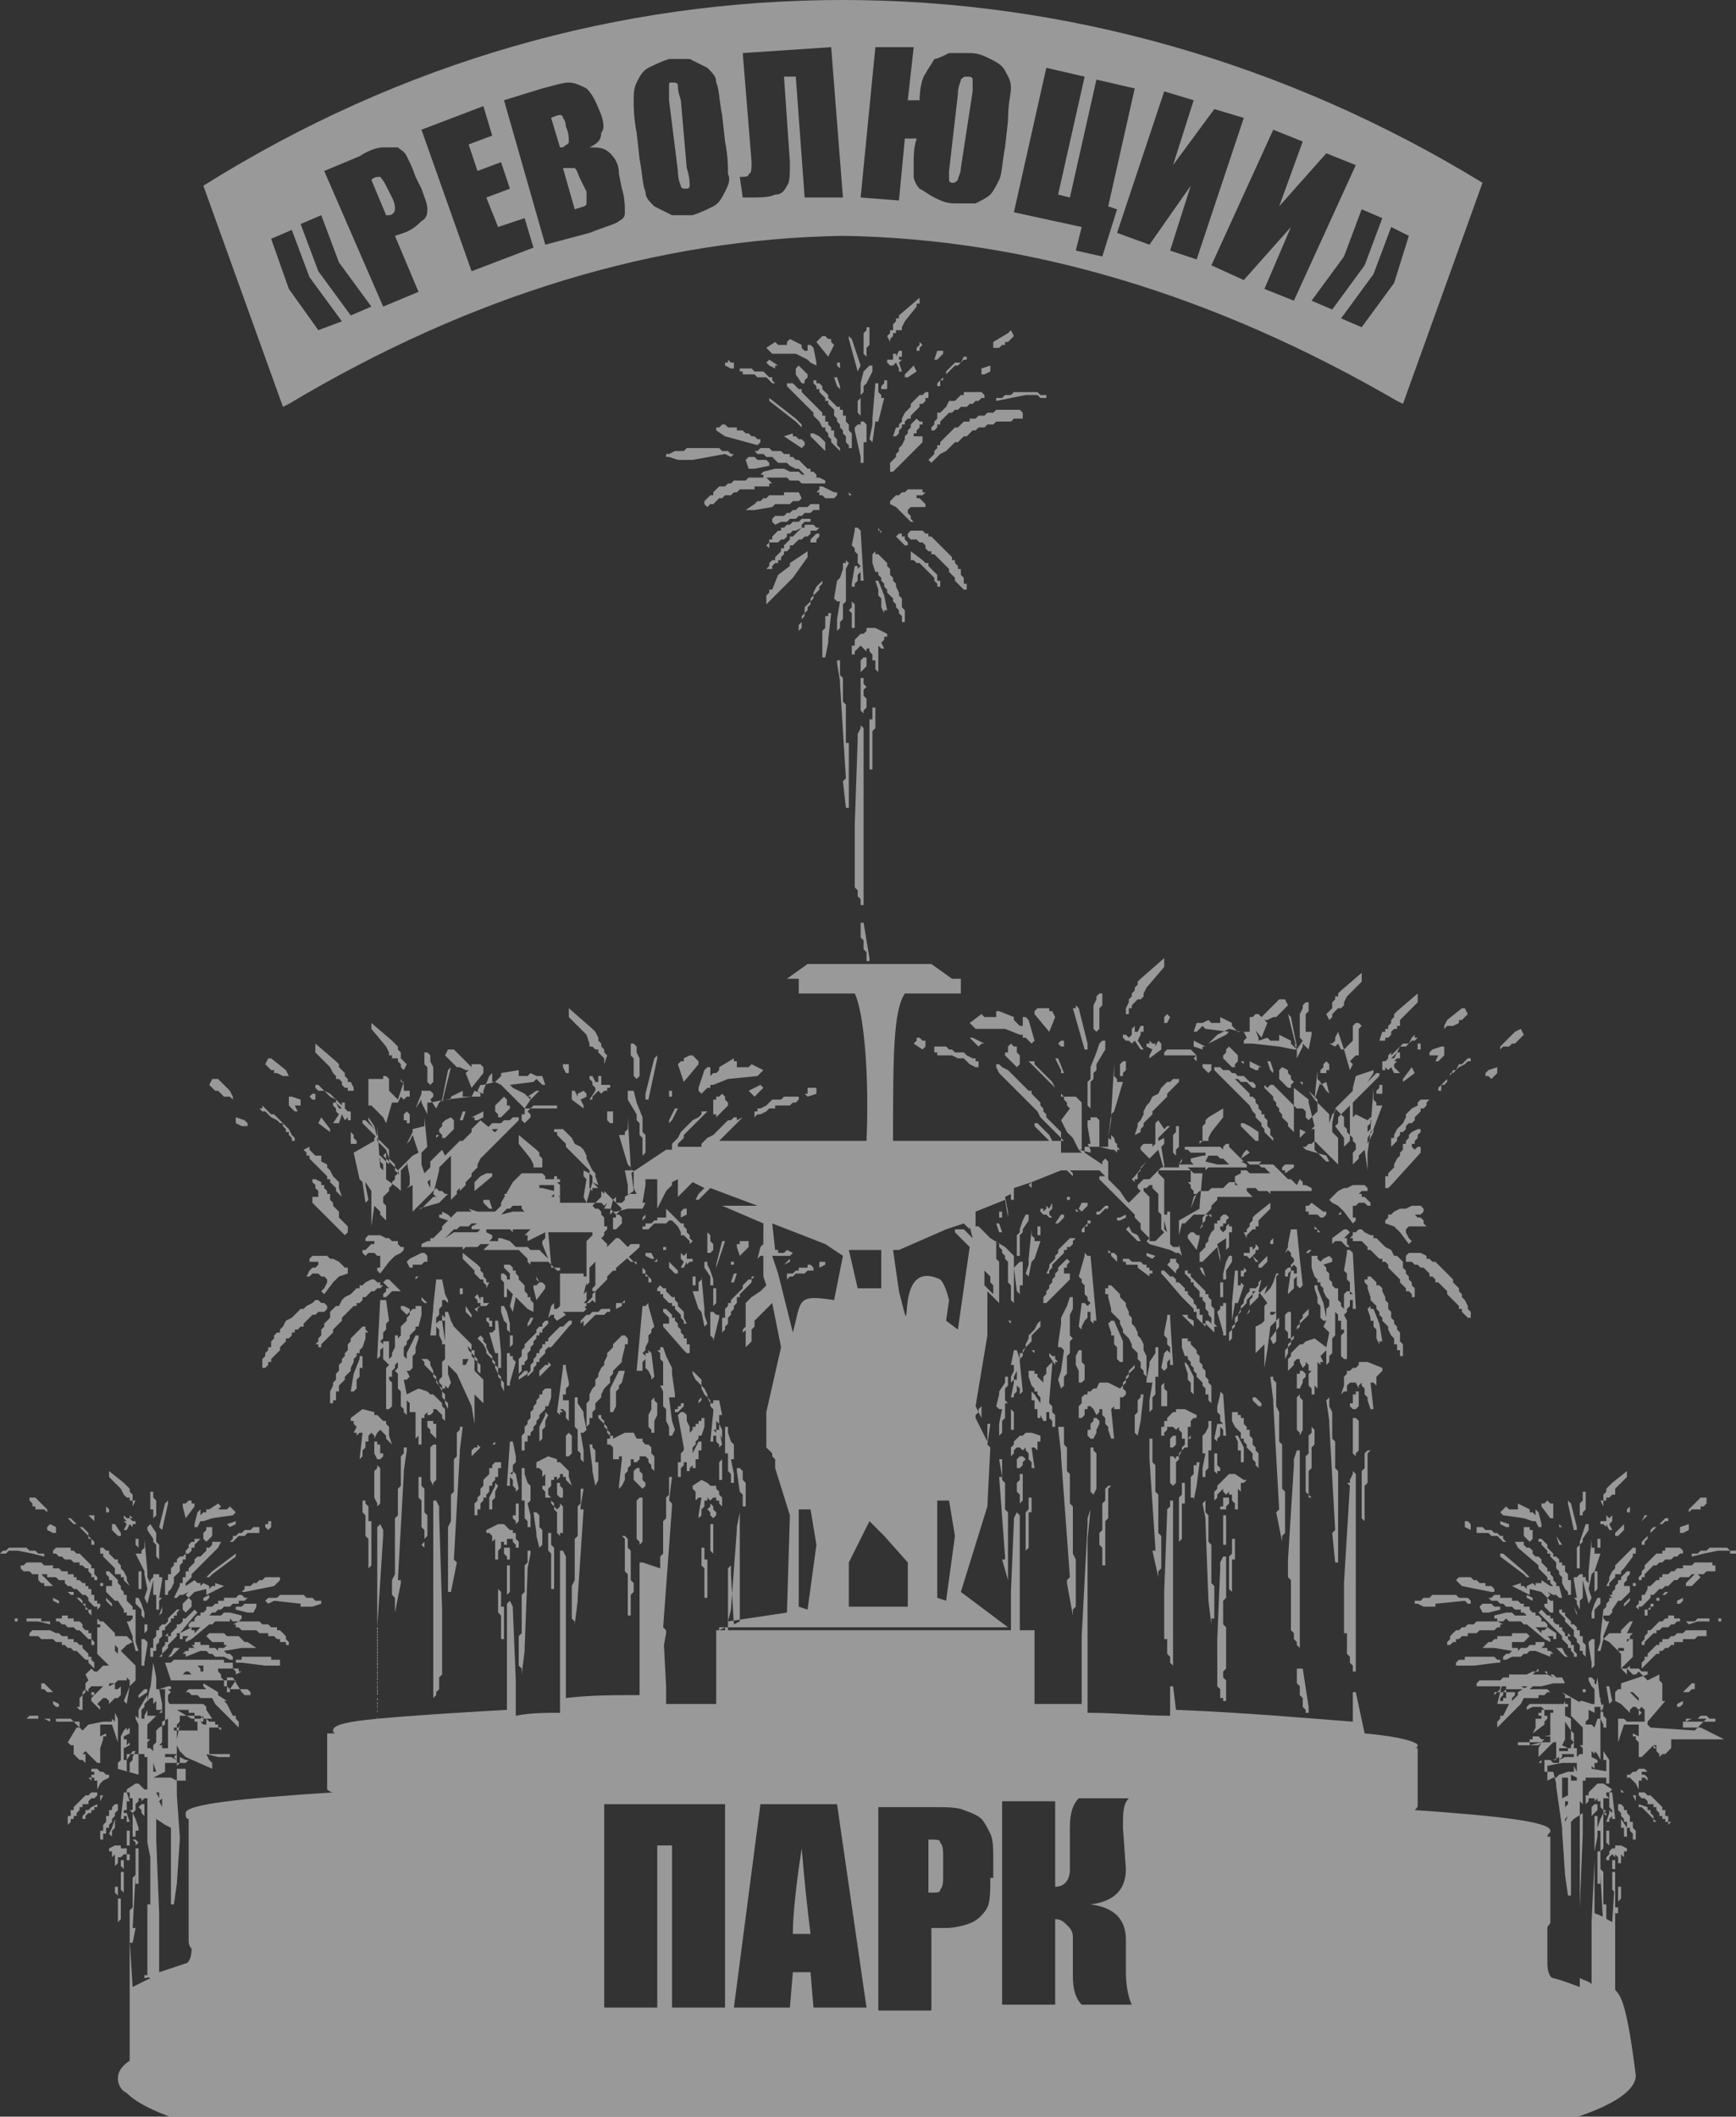 <svg xmlns="http://www.w3.org/2000/svg" viewBox="0 0 58.9 71.8" enable-background="new 0 0 58.9 71.8"><rect x="0" y="0" width="58.9" height="71.8" fill="#333333" stroke="none"/><g opacity=".5" fill="#fff"><path fill-rule="evenodd" clip-rule="evenodd" d="M30.2 11.6v-.1l.1-.1v-.1h.1v-.1h.2v-.1l.1-.2.4-.5v-.1h.1v-.2l-.7.6v.1h-.1v.1l-.1.1v.2h-.1v.1l-.1.1.1.2z"/><path d="M54.7 64.1l.1.1v-.7h-.1v.5zM44.9 36.4h.1v-.1h.1v-.2L45 36l-.1.1v.1l-.1.1v.1h.1zM45.1 35.4l.2.1.1-.1.1.2h.1l.2.7.1-.2-.1-.1.2-.2h.1V34.9l.1-.1-.1-.1H46l-.1.1v.5l-.3.3-.2-.6-.1.2v-.1.2l-.1.1H45h.1zm.3 0l.1.2-.1-.2zM54.6 60.1v-.4l-.2-.3V59.7h.1v.4h.1zM42.7 36.3v-.1h.1l-.4-.2v.2l.2.1zM43.2 36.4v-.1l-.1-.3H43l.1.3zM54.5 60.1v.1-.1zM45.1 34.6l.1-.1v-.1l.1-.1.1-.1h.1l.1-.1V34l.1-.2.5-.5V33l-.7.6-.1.1v.1h-.1v.1l-.1.1v.2l-.1.1-.1.1.1.2zM44.8 36.8v-.1l-.1-.1V36.3l-.1 1-.2-.3-.1-.1-.1-.1v-.1h-.1l.1.1.1.1.1.1.1.1.1.1.1.1v.4l-.3.3-.1-.1v-.2l-.1-.1H44l-.1-.1-.1-.1-.1-.1-.1-.1-.1-.1-.1-.1-.1-.1-.1-.1h-.1l-.1.1-.1-.1-.1-.1-.1-.1-.1-.1-.1-.1-.1-.1-.1-.1-.1-.1V36h-.1l.1.1.1.1.1.1.1.1.1.1.1.1.1.1.1.1v.1l.1.1.1.1.1.1v.1l.1.1v.1l.1.1v.1l.1.1v.1l.1.1.1.1v.1l.1.1.1.1V36.9l.5.4v.1l.2.8-.1.1h.1V38.6v-.2.6l.4.4h.1l-.1-.2-.7-.2-.1-.1h.1l.1-.1h.1l.1-.1.1.1.1.1.1.1.1.1.1.1.1.1.1.1.1.1V38.6l-.1-.1-.1-.1V38.1l.1-.5.1.1.1.1.1.1V38.2l.1.1v.1l.1.1.1.1v.1l.1.1v.2l-.1.1v.4l.1-.1.1-.1v-.1l.2-.2.1.7v.2V38.9v.1-.4l.2-.3v-.1.2l-.3.6.1.1.1-.7.1-.1.3-.8h-.2v-.1l-.1-.1v-.4l-.1 1.4-.1.1v-.2l.1-.1V38l.1-.1h-.1l-.1.1-.4-.2-.1.1v-.5l.1-.1.1-.1.1-.1.1-.1.1-.1.1-.1.1-.1.1-.1.1-.1v-.1h-.1l-.1.1-.1.1-.1.1.2-.3v-.1l-.6.2-.1.4v.1l-.1.1-.1.1-.1.1-.1.1-.1.1-.1.1v.1l-.1.1-.1.3V37.8l-.1-.1-.1-.1-.1-.1-.1-.1-.1-.1.2-.6.2.3.1.1-.1-.4-.2.1zm-.5 1.6l-.2.2v-.4.1l.2.1zm1-.2l.1-.1v-.2l.1-.1.1-.1.1-.1.1-.1v1.2l-.1.1-.1.1v.1-.4l-.3-.4zM49.1 34.8h.2l.2-.1v-.1h.1l.1-.1.1-.1-.1-.2h-.1l-.5.4-.1.2v.1zM48.7 35.8h.1l-.1.2h.1l.2-.2v-.1h-.1.1v-.2h-.1l-.3.1-.1.1v.1h.1zM48.4 42.6l-.2-.1h-.4l-.1.1v.2h.2l.1.1h.1l.1.1h.1l.1.1.1.1v.1h.1l.1.1v.1h.1l.1.1.1.1.1.1v.1l.1.1.1.1.1.1.1.1v.1h.1v.1l.1.1.1.1h.1v-.2l-.1-.1v-.1l-.1-.2-.1-.1v-.1l-.1-.1v-.1l-.1-.1-.1-.1v-.1l-.1-.1-.2-.2-.1-.1-.1-.1-.1-.1h-.1l-.1-.1h-.1zM47 44.9l.1.1v.1l.1.2.1.1v.2h.1v.2h.1v.2h.1v-.4l-.1-.1V45.2l-.1-.1V45l-.1-.1v-.1l-.1-.1v-.2l-.1-.1v-.2l-.1-.1V44l-.1-.2v-.1l-.1-.1h-.1v-.1l-.1-.1-.1-.1h-.1v.1h-.1v.1l.1.1v.1l.1.3v.1l.1.1.1.1v.1l.1.1v.1l.1.1v.1zM48.1 35.5v.2-.1h.1v-.2h-.1zM48.1 37.4v.1l-.2.1-.1.1-.1.1v.1l-.1.2-.1.1-.1.1-.1.2v.1h-.1v.3l.1-.1.1-.1v-.1l.1-.1v-.1h.1l.1-.1v-.1l.1-.1h.1l.1-.1v-.1l.1-.1.1-.1v-.1h.1l.1-.1v-.1l.1-.1H48.2zM46.9 35.3h.1v.1-.2h.1l.1-.1V35l.1-.1h.1v-.1h.1v-.2l.6-.6V33.7l-.7.6-.1.1v.1l-.1.1v.1l-.1.1v.1H47v.1h-.1l-.1.3zM46.8 37.1h.1V36.8h-.1v.1l-.1.1v.1h.1zM47.6 43.6l.1.1v.1h.1l.1.1v.1h.1V43.7l-.1-.1v-.1l-.1-.1v-.1l-.1-.1v-.1l-.1-.1v-.2l-.1-.1-.1-.1h-.1l-.1-.2-.2-.1-.1-.1-.1-.1-.1-.1h-.1v-.1h-.1l-.2-.1-.1-.1h-.1l-.1.1h-.1v.1l-.1.1h.1v.1H46.2l.1.1.1.1v.1h.1l.1.1v.1-.1l.1.1.1.1h.1v.1h.1l.1.1v.1l.1.1.1.1.1.1.1.1v.1l.1.1zM43.7 36.9h.1v-.1l.1-.1-.1-.1v-.1l-.1-.1v-.1l-.2-.1-.1.1V36.6l.3.3zM36.8 35.6h.1v-.2l-.3-1.2-.1-.1v.1h-.1l.4 1.4zM36.9 36.9v.6l.1.1V36.7l.1-.1v-.2l.1-.1v-.2l.3-.5V35.3h-.1l-.1.1-.1.3-.2.5v.4l-.1.1v.1zM37.1 34.9l.1.1.1-.1V34.2l.1-.1v-.4h-.1l-.1.1v.1l-.1.2v.8zM38.1 36.5v-.1l.1-.1V36h-.1l-.1.1v.4zM34.2 13.4h-.1l-.1.1h-.2v.1l.5-.1.5-.1h.4l.1.1h.2v-.1h-.2l-.1-.1H34.4l-.1.1zM35.3 34.2h-.1l-.1.1v.1l.5.6.2-.5-.1-.2h-.1v-.1h-.2zM36 36.4h.1l-.2-.5h-.1l.2.4zM36 35.5h.1v-.2H36l-.1.1.1.1zM54.1 61.2l-.1.1V61.6l.1-.1.1-.1v-.2zM42.8 35.2l.2-.5-.1-.1h.1l.2-.1h.1l.1-.1.1-.1.1-.1.1-.1-.1-.2h-.2l-.5.5-.1.1-.1-.1h-.1l-.1.1h-.1v.2l.4.5zM44.1 35.1h.1l.1-.1v-.6l.1-.1V34h-.1l-.1.1v.1l-.1.2v.7zM39.5 34.6v.1h.1l.1-.2-.1-.1-.1.1zM38.3 34.4v-.2h.1v-.1l.1-.1.1-.1h.1l.1-.1v-.1l.1-.2.6-.7V32.5l-.8.7-.1.1v.1l-.1.1v.1l-.1.1v.1l-.1.1v.1l-.1.2v.2zM40.8 35.6v-.1h.1l-.4-.2v.2zM38.2 35.3h.1l.1.1.1-.1.2.3h.1l-.2-.3.1-.2V35h.1v-.2h-.1l-.1.2h-.1v-.2l-.1.1v.2l-.1.1-.1-.1h-.1v.1l.1.1zM39.6 35.6l-.1.1v.1H40.6l-.1.1v.2-.2l.1.1v-.2l.1-.1.1-.1.1-.1.1-.1.1-.1.1-.1.1-.1.2-.1.2-.1.4.1h.1l.1.2-.1.1v.1H42.5l.9.1.5.1h.1V37.5v-1.6l.2-.4v-.1l.2.2.1-.5V35H44.2l-.1.1v.1l.1.1-.2.3-.1-.2.1.1-.2-1-.1-.1.3 1.2-.1-.1-.1-.1v-.1l-.4-.2v.2h-.3l-.1-.1-.3.1v-.1l-.2-.5-.1-.1v.4H42l-.1-.1-.1-.1v-.1l-.4-.2v.2h-.3l-.1-.1-.2.1h-.2l-.1.3h.1l.2-.2.1.1.8.1-.1.1-.2.1-.4.2-.1.1-.1.1-.1.1-.1.1-.1-.1-.1-.1h-.8zm4.3 0zM51.6 52.3h-.2l.1.2.7.6v.1l.1.1.1.1.1.1v.1h.1v.1l.1.1v.1-.1h-.1l-.3-.2v.1h-.2v.1l-.1-.1-.2.1v.1l-.1-.1h-.1v-.1l-.3.1.6.3v-.2l.4.1.2.2.1-.1-.1-.1.2.1h.1l.1.1h.1l-.1-.4h-.1v-.1l-.1-.1v-.1l-.1-.1v-.1h-.1v-.1l-.1-.1-.1-.1v-.1l-.1-.1h-.1l-.1-.1v-.1l-.1-.1h-.1l-.1-.1v-.1zM52.7 54.3h-.1l-.1-.1v.2h-.1v.1l.2.2h.1V54.4zM51.9 52.3l.1-.1V51.9h-.1v-.1h-.2V52.1l.2.2zM50.9 52.7v.1l.8.6.1.1h.1l-.2-.2-.7-.6zM51.2 51.8v-.1l-.3-.1v.1l.2.1zM51.8 54.1v.1l.2.1v-.1l-.2-.1zM49.4 56.4v.1h.6l.8-.1h.1v-.1h-.1l-.1-.1H49.7v.1h-.2l-.1.1zM51.1 56.1l-.1.1v.1h.1l.2-.1H51.6l.1-.1h.1l.1-.1h.2l.5.2v-.1h.1l-.1-.1h-.1v-.1h-.2l.1-.1v-.1H52.1v.1h-.2l-.1.1h-.2l-.1.1v-.1h-.2v-.1h-.2.2v-.1h.4l.1-.1.1-.1-.1-.1h-.5v.1h-.5v.1h-.1l-.1.1h-.1l-.2.2h.4l.6.1-.1.1zM47.9 36.2l-.3.4v.1l.4-.3-.1-.2zM48 41.2h.2l.1-.1V41l-.1-.1H47.9l-.2.1h-.2l-.2.1-.1.1h-.1v.1l-.1.1v.1l.3.1.2.2.3.4.1-.1-.1-.1-.1-.2v-.1l.1-.1h.6l-.1-.1v-.1l-.1-.1h-.1l-.1-.1zM48.2 38.3h-.1l-.2.1-.1.1v.1l-.1.1v.1h-.1v.2l-.1.1v.1l-.1.1-.1.2v.1l-.1.1-.1.1v.1H47v.4h.1l.1-.1 1-1.1v-.2h-.1l-.1.1-.1-.1v-.1h.1v-.1l.1-.1v-.1l.1-.1v-.1zM46.9 36.3h.1v-.1l.1.1.1-.1.1.2h.2l-.2-.2v-.1l.1-.1h-.1l.1-.1h.1v-.2h-.1l-.1.2h-.1l.1-.1.1-.1.1-.2h.2l.1-.1.1-.1h.1l.1-.1H48v-.1l-.1.1-.1.2h-.2l-.1.1-.1.1-.1.1-.1.1v-.1l-.1.1v.1l-.1.1h-.1v.2zM34.7 35.1v.1h.1l.2.2.1-.1-.2-.7-.1-.1h-.1v.3h-.1l-.1-.1-.1-.1v-.1l-.5-.2h-.1v.2h-.4l-.1-.1-.4.3.2.2h1l.5.2zM49.6 36.1h-.1l-.1.2h-.1l-.1.2-.1.1-.1.1-.1.1-.1.1v.2-.1h.1v-.2h.1l.1-.1v-.1l.1-.1v-.1h.1l.1-.1.1-.1.2-.1.1-.1h.1v-.1h-.1zM50.5 54.7l.4-.1v-.1h-.2l-.1-.1H50.3l-.1.1.1.2zM49.1 55.8h.1l.1-.1h.1v-.1h.1l.1-.1h.2v-.1H50.1l.1-.1h.5l.1-.1h.1v-.1h.1l-.2-.1h.2l.1-.1.1.1h.4l.1.1h.1l.6.5.2.1v-.1l-.1-.1-.1-.1v.1H52.7v.1h.1v-.2l-.3-.2-.1.1h-.1v.1l-.3-.3.1.1h.4v-.1l-.1-.1h-.1v-.1l-.1-.1h-.1v-.1H52l-.1-.1v-.1h-.2v-.1h-.1l-.1-.1h-.2v-.1h-.4v-.1h-.2l-.1.1h-.1l.1.1h.2l.1.1h.1l.1.1h.2l.1.1h.2v.1h.1l.1.1.1.1-.1-.1h-.4l-.1-.1h-.2l-.4.1v.1h.1v.1h-.7l-.1.1h-.2l-.1.1h-.1l-.1.1h-.1l-.1.1-.1.1v.1l-.1.1v.1zM48 54.4h.1l.2.1h.4v-.1l1-.1.1.1h.1v-.1l-.1-.1H49.5l-.1-.1H48.6l-.1.1h-.2l-.1.1H48v.1zM53.2 56.2l-.1-.1-.1-.2h-.2l.3.3h.1zM51.5 51v.2h-.3l-.1-.1-.2.2.1.1.7.1.3.1h.1l.1.2h.1v-.1l-.1-.4-.1-.1v.2l-.1-.1h-.1v-.1l-.4-.2zM50.6 36.6l.2-.2v-.2l-.3.1-.1.1v.1h.1zM51 35.5h.2l.1-.1h.1l.1-.1.1-.1.1-.1-.1-.2-.2.1-.4.4-.1.1v.1zM52.7 51.5V51h-.1l-.1-.1-.1.1h-.1v.1l.3.4zM52.9 52.4h.1l-.2-.3.1.3zM49.9 51.8v-.1l-.1-.1h-.1v.2l.2.1zM53.3 55.9v.1l.1.1v.1h.1v-.1l-.1-.1v-.2h-.1v-.1l-.1-.1v-.1h-.1v-.1l-.1-.1v-.1h-.1v-.1h-.1l-.1-.1v-.1h-.1v-.1h-.1l-.1-.1-.1-.1-.1.1.1.1.6.6.1.1v.1l.1.1.1.1v.1zM50.1 52h.4l.1.1h.2l.1.1.1.1h.1l-.1-.1v-.1h-.1l-.1-.1h-.1l-.1-.1h-.2l-.1-.1h-.2v.1zM49.8 53.5H49.5l-.1.1.2.2 1 .2h.1v-.1l-.1-.1h-.2v-.1h-.2l-.1-.1H50l-.1-.1zM53.5 54.7v.1l-.1-.3zM53.6 53.4l-.1.1h-.1v.1l.1.6h-.1l.1.1v.1l.1.2V54.3l.1-.1V53.4zM52.9 51.8h.1l-.1-.1v.1zM53.3 55.5l-.1-.1v.1zM53.7 51.4v.1-.2l.1-.1v-.6h-.1V50.9l-.1.1v.4zM52.9 52.9l-.1-.1h-.1v-.1l-.1-.1-.1-.1v-.1l-.1-.1-.1-.1h-.1v.1h.1v.1l.1.1.1.1v.1h.1v.1l.1.1.1.1v.2l.1.1v.1l.1.1v.2l.1.2.1.1v.1h.1v-.5h-.1v-.2l-.1-.1v-.2H53V53h-.1zM53.5 52.7v.5h.1V52.4l.1-.1v-.1l.2-.3v-.2h-.1l-.1.3-.1.3v.1l-.1.1v.2zM53.5 51.9v-.1l-.2-.8-.1-.1v.1l.2.9zM29.1 19.2H29l-.1.6v.1h.1v-.1l.1-.1v-.2l.1-.1V19.7h.1l-.1-1.7-.1-.1H29v.1l-.1.5.1.1v.1l.1.1V19.1l.1.1-.1.1zM31.9 12.9l-.1.1v.1h.1v-.2h.1v-.1l.1-.1.1-.1.1-.1.1-.1h.1l.1-.1.1-.1h.1v-.1h-.1l-.1.2h-.2l-.1.1-.1.1-.1.1v.1l-.1.1zM31.8 12.2l.2-.2v-.1h-.2l-.1.3zM33.4 12.7l.2-.1v-.2l-.3.1v.2zM30.8 12.8l.3-.2-.1-.2-.3.3v.1zM31.6 14.6h.1l.1-.1v-.1h.1v-.1l.1-.1.1-.1.1-.1h.1l.1-.1h.1l.1-.1h.2l.1-.1h.1l.1-.1h.1l.1-.1h.1v-.1l-.1-.1h-.6v.1h-.1l-.1.1-.1.1h-.2l-.1.2-.1.1-.1.1h-.1v.2l-.1.1v.1l-.1.1v.1zM31.2 11.9v-.1l.1-.1-.1-.1v.1l-.1.1v.1h.1zM34.5 35.6v-.1h-.1l-.1-.1-.1.1v.2h-.1v.1l.4.4.1-.1V35.8l-.1-.1zM31.6 15.7l.1-.1.1-.1.1-.1.2-.1.1-.1.1-.1.1-.1h.1l.1-.1.1-.1h.1l.1-.1.1-.1h.1l.1-.1h.2l.1-.1h.2l.1-.1h.5l.1-.1H34.7V14l-.1-.1H33.8l-.1.1h-.2l-.1.1h-.2l-.1.1h-.2v.1h-.2l-.1.1-.1.1h-.1l-.1.1-.1.1-.1.1-.1.1-.1.1v.1h-.1v.1l-.1.1v.1l-.1.1-.1.1.1.1zM33.8 11.8h.1l.1-.1h.1v-.1h.1l.1-.1.1-.1-.1-.2-.1.1-.5.3v.2zM29.4 22.4v-.1h-.1l-.1.1v.4l.1-.1.1-.1v-.1zM29.2 24.1l.1.1v-.1l.1-.1V23.7l-.1-.1v-.2l.1-.1-.1-.1V23h-.1V24zM28.9 20.6l-.1.1.1.1v.5h.1V20.5l-.1-.1v.1zM29.1 30.2v.2l.1.1v.2h.1V24.7l-.1-.1v.1l-.1.2v.2L29 28V30.1zM28.8 16.7v.1h.1l-.1-.1zM33.2 35.5l.1-.1h.1l-.4-.2h-.1l.1.1.2.2zM33.1 35.9H33l-.2-.1-.1-.1H32.4l-.1-.1h-.1l-.1-.1h-.4v.2h.1v.1h.5l.2.1h.2l.1.1.1.1.2.1h.1V36h-.1zM31.1 19.1h.1l.1.1.1.1.1.1.1.1.1.1v.1l.1.1v.1h.1v-.2h-.1v-.2l-.1-.1-.1-.1-.1-.1v-.1h-.1l-.1-.1-.4-.3V19h.1zM29.6 14.4l-.1.5.1.1.1-.7h.1l.2-.8h-.1v-.1l-.1-.1V13h-.1l-.1 1.2zM28.5 12.5v-.2h-.1v.1l.1.1zM26.3 12.5v-.1h.1l-.3-.2-.1.1.1.1zM28.1 12.1l.2-.4-.1-.1v-.1h-.1l-.1-.1h-.1l-.1.1-.1.1.4.5zM28.5 13.2v-.1l-.1-.3h-.1l.1.3zM27 12l.4.2.1.1.2.1v-.1l-.1-.5-.1-.1h-.1v.2h-.1l-.1-.1v-.1l-.4-.2-.1.1v.1h-.3l-.1-.1-.3.2.2.2zM25.7 15.1l.1-.1v-.1h-.1l-.1-.1h-.1l-.1-.1h-.1l-.1-.1H25v-.1H24.7l-.1-.1h-.1l-.1.1h-.1v.1l.3.2zM25.2 12.6v.1h.4l.1.1H26l.1.1.1.1h.1l-.1-.1v-.1h-.1l-.1-.1-.1-.1H25.6l-.1-.1h-.4v.1zM24.9 12.5v-.2h-.1l-.1-.1v.1h-.1v.1l.2.1zM29.3 12l.1.1V11.8l.1-.1v-.6h-.1v.1l-.1.1V12zM29.2 31.8l.1.1V32.2l.1.1V32.6h.1v-.1l-.2-1.2h-.1v.4zM30 13.2h.1V12.9H30v.1l-.1.1v.1h.1zM30.1 12.3l.1.1h.1l.1-.1.1.2v.1h.1l-.1-.3.1-.1h-.1v-.1h.1v-.2h-.1l-.1.2V12h-.1v.2h-.2v.1zM29.1 12.6l.1-.2-.3-.9-.1-.1v.1l.3 1.1zM28.4 13.8l-.1-.1-.1-.1-.1-.1v-.1l-.1-.1-.1-.1v-.1l-.1-.1h-.1v-.1h-.1v.1l.1.1v.1h.1v.1l.1.1.1.1v.1h.1v.1l.1.1.1.1v.2l.1.1v.1l.1.1v.1l.1.1v.1l.1.1v.2l.1.1v.1h.1v-.5l-.1-.1v-.2l-.1-.1v-.2h-.1v-.2h-.1v-.1zM29.2 13.5l-.1.1v.4l.1.1v-.7l.1-.1v-.2l.1-.1.2-.4v-.2h-.1l-.2.2-.1.4v.5zM30.5 14.4v.1h-.1l-.1.3h.1l.1-.1v-.1l.1-.1v-.1h.1v-.1l.1-.1h.1v-.1l.1-.1.1-.1.1-.1v-.1h.1l.1-.1v-.1h.1v-.2h-.1l-.1.1h-.1l-.1.1-.1.1-.1.1v.1l-.1.1-.1.1-.1.2v.1zM31.4 18.1l-.1-.1h-.4l-.1.1v.1l.1.1h.2l.1.1h.1l.1.1v.1l.1.1h.1v.1h.1l.1.1.1.1.1.1.1.1.1.1v.1l.1.1.1.1v.1l.1.1.1.1.1.1h.1v-.2h-.1v-.2l-.1-.1v-.2h-.1v-.1l-.1-.1V19h-.1v-.1l-.1-.1-.1-.1-.1-.1-.1-.1-.1-.1-.1-.1-.1-.1h-.1v-.1zM26.1 18.6v-.2H26.4l.1-.1h.1l.1-.1v-.1h.1l.1-.1h.1l.2-.1v-.1l.1-.1h.2v-.1h-.3l-.1.1h-.2l-.1.1h-.1l-.1.1h-.1v.1h-.1l-.1.1-.1.1v.1h-.1v.1l-.1.1zM27 16.7h-.4v.1h-.5l-.1.1h-.1l-.1.1h-.1l-.1.1-.3.2h.3l.6-.1.1-.1h.5l.1-.1h.2l.1-.1-.1-.2zM28.2 16.9h.1l.1-.1v-.1h-.1l-.4-.2h-.1v.1l-.1.1h.1v.1h.1l.1.1h.2zM27.7 17.1h-.2l-.1.1H27.1l-.1.1h-.1l-.1.1h-.1l-.1.1H26.3l-.1.1v.1l.1.1.2-.1h.2l.1-.1h.2l.1-.1h.1l.1-.1h.2l.1-.1h.2v-.2zM27.6 18.2l-.1.1v.1h.2v-.1l.1-.1v-.1h-.1zM27.9 22.3h.1l.1-.5v-.1l.1-.9h-.1v.1H28v.4l-.1.1v.7zM27.3 20.6v.2l-.1.1v.2l-.1.1v.2l.1-.1V21l.1-.1v-.1l.1-.1v-.1l.1-.1v-.1l.1-.1v-.1l.1-.1.1-.1v-.1l.1-.1v-.1l-.1.1-.1.1-.1.2v.1l-.1.1v.1l-.1.1zM26.1 19.3h.1v-.1l.1-.1h.1V19h.1v-.1l.1-.1v-.1h.1l.1-.1v-.1h.1l.1-.1.1-.1h.1l.1-.1h.1l.1-.1V18h.2l.1-.1h-.1l-.1-.1H27.3v.1h-.1l-.1.1-.1.1-.1.1h-.1v.1l-.1.1-.1.1v.1h-.1v.1l-.1.1-.1.1v.1h-.1l-.1.1v.1l-.1.1h.1zM28.8 26v-.8h-.1v-1.3l-.1-.1V23l-.1-.1v-.5h-.1v.1l.1.6v.1l.2 3.2-.1.1.1.9h.1v-1.2zM25.7 36.5l.2-.2-.4-.2-.1.1H25V36h-.1v-.1l-.5.3v.1l-.1.1h-.1l-.1.1v-.3H24l-.1.1-.2.6v.1l.1.1.2-.2h.1v-.1h.1l.5-.2zM23.6 35.9l-.1-.1h-.1l-.2.1v.1h-.1l-.1.1.2.6.5-.6V36zM28.7 19v.1h-.1v.2l-.1.3-.1.1-.1.6.1.1h.1l-.1.6v.4l.1-.1v-.2l.1-.1v-.5l.1-.1V19.3l.1-.2zM24.5 37.1l-.1.1h-.1v.1h-.1v.5h.1v.1l.4-.4v-.1l-.1-.1v-.1zM25.1 16.3h-.2l-.1.1h-.1l-.1.1h-.2l-.1.1-.1.1v.1h-.1l-.1.1-.1.1v.1l.1.1.1-.1h.1l.1-.1.1-.1h.1l.1-.1h.2l.1-.1h.1l.1-.1h.5v-.1h.5v-.1h.1l-.2-.2h.7l.1.1H27.1l.1.1H28v-.1l-.2-.1h-.1v-.1l-.1-.1h-.1v-.1h-.1l-.1-.1-.1-.1-.1-.1H27l-.1-.1h-.1v-.1h-.2l-.1-.1H26.2l-.1-.1H25.8l-.1.1h-.1l.1.1h.2l.1.1h.2l.1.1.1.1H26.7l.1.1.2.1h.1l.1.1.1.1h-.1l-.1-.1H26.8l-.2-.1H26.3l-.4.1-.1.1h.1v.1h-.5l-.1.1zM27.3 13v-.1l.1-.1v-.1l-.1-.1-.1-.1-.1-.1-.1.1v.2l.2.3zM29.6 25.8V24.8l.1-.1V24h-.1v.4h-.1V26.1h.1v-.2zM26.9 13h-.2v.1l.1.1.8.8v.1l.1.1.1.1.1.2h.1v.1l.1.1v.1l.1.1v.1l.1.1.1.1.1.1v-.1l-.1-.1v-.2l-.1-.1v-.2h-.1v-.1l-.1-.1v-.1H28v-.2h-.1V14l-.1-.1-.1-.1-.1-.1-.1-.1-.1-.1-.1-.1-.1-.1v-.1h-.1l-.1-.1zM25.6 15.9l.5-.1v-.1l-.1-.1H25.7l-.1-.1h-.2l-.1.1.1.3zM30.2 17v.1l.2.1.2.2.3.3v.1-.1h.1l-.1-.1v-.1l-.1-.1v-.1l.1-.1h.5v-.1l-.1-.1-.1-.1h-.1v-.1h.2l.1-.1h-.1v-.1h-.5l-.1.1h-.1l-.1.1h-.1l-.1.1-.1.1zM31 14.7h.1v-.1l.1-.1v-.1h.1v-.1h-.1l-.1-.1-.1.1-.1.1v.1l-.1.1v.1l-.1.1v.1l-.1.2-.1.1v.1l-.1.1v.1l-.1.1-.1.1V16h.1l.1-.1.9-.9v-.2H31zM29.7 17.9h.1l.1.2V18h-.1v-.1h-.1v-.1.1zM29.6 18.8V19.1l.1.3h.1v.1l.1.1v.1l.1.1v.1l.1.1v.1l.1.1.1.1v.1l.1.1v.1l.1.1v.1l.1.1v.2h.1v-.4l-.1-.1V20.3l-.1-.1v-.1l-.1-.2v-.1l-.1-.1v-.1l-.1-.1v-.2l-.1-.1v-.1L30 19l-.1-.1-.1-.1h-.1v-.1zM29.9 20.6l.1.2v-.1h.1l-.1-.5-.2-.5h-.1l.1.3v.2l.1.1V20.6zM30.7 18.2h-.1v-.1h-.1l-.1.1.3.3h.1v-.1l-.1-.1zM29.4 21.4l-.1.1h-.1l-.1.1-.1.1v.2h-.1v.4-.1h.1v-.1l.1-.1.1-.1.1.1.1.1V22h.1v.1l.1.1v.2h.1V22.7l.1.1V21.9l.1.1h.1l-.1-.2.1-.1v-.1h.1v-.1l-.4-.2h-.3zM29.3 14.3h-.1v.1h-.1l-.1.1v.1l.2.9v.2h.1V15h.1v-.6zM27.4 18.9v-.2l-.6.4v.1l-.4.3-.2.5h-.1v.1l-.1.1V20.5l.4-.4.5-.5zM46.7 45.4l.1.2v-.1h.1l-.1-.6-.2-.5h-.1v-.1l-.1.1.1.3v.1h.1v.2l.1.1V45.4zM27.1 14.9l-.1-.1h-.1v-.1l-.3.1.6.4.1-.1V15l-.1-.1zM25.5 37.1l.1.1.2-.2.1-.1-.1-.1-.4.2.1.1zM26.1 13.5v.1l.9.7.2.2v-.1l-.2-.2-.9-.7zM31.6 32.7h-4.2l-.7.5h5.6zM25.6 37.9l.1-.1h.1l.2-.1.1-.1h.2v-.1h.5l.1-.1h.1l.1-.1v-.1h-.5l-.1.1H26.2l-.1.1-.1.1-.2.1h-.1v.1h-.1v.2zM28 15.2V15l-.2-.2-.2-.1h-.1v.1l.5.5v-.1zM43.6 45.1l.1.1v.2h.1V44.5h-.1l-.1.1v.4zM44.1 57.2V57.5l.1.1V57.9l.1.1v.1h.1v-.2l-.2-1.3H44v.5zM44.4 50.5v-.6l.1-.1v-.7l.1-.1v-.5l-.1-.1v.2l-.1.1v.6l-.1.1v1.2l.1.1v.1h.1l-.1-.1v-.1zM56.2 61.8l-.1-.1v-.1l-.1-.1v-.1h-.1v-.1l-.3-.1v.1h.1l.1.1.1.1.1.1.1.1v.1h.1zM45.2 52l.1 1h.1V49.9l-.1-.1V48.9l-.1-.1V47.9l-.1-.2V47.4l-.1.1.1.7v.1l.2 3.6-.1.1zM44.3 46.7v-.1l-.1-.1h-.1v.1H44v.5h.1l.1-.2v-.1zM43.3 51.3l.2 1v-.2l.1-.1V50.6l-.1-.1V49l-.1-.1V47.9l-.1-.2V46.9l-.1-.1v-.1h-.1l.1.8v.1l.2 3.6zM44 48.5l.1.1v.1l.1-.2V47.5l-.1-.1v-.1l-.1.1v1zM45.5 45.8v.2l.1.1h.1v-1.3l-.1-.2.1-.1v-.1l.1-.1v-.2h.1V44.4h.1l-.1-1.9-.1-.1h-.1v.1l-.1.6.1.1v.2l.1.1V43.8l.1.1h-.1v-.1h-.1l-.1.1v.5l-.1-.1v-.1l-.1-.1v-.4h-.1l-.1-.1v-.1l-.1-.1v-.2l-.1-.1V43l-.1-.1.3-.1v-.1l-.1-.1-.2.1-.1.1-.1-.1v-.1h-.2v.4l.1.3.1.1v.1h.1v.1l.1.1v.1l.1.2.1.1v.2l-.1.1v.3l-.1-.5-.2-.5v-.1h-.1v.1l.1.3v.2l.1.1v.4l.1.1h.1l-.1.2.1.1.1.1-.1.5-.4-.3-.3.1-.1.1h-.1l-.1.1-.1.1-.1.1v.1l-.1.1v.5-.1l.1-.1.1-.1v-.1l.1-.1h.1v.1l.1.2.1-.1v-.1l.1.1v.2h.1l-.1.1v.4l.1.1v.2h.1V47l.1.1v-.9l.1.1v-.1h.1l-.1-.2.1-.1.1-.1v.5l.1-.1V46l.1-.1v-.5l.1-.1V44.5l.1.1v.2h.1V45.1h.1v.1l-.1.1v.4zM43.9 55.4v.2l.1.1v.1l.1.1v.1V49.2H44l-.1.3v.2l-.2 3.2v.6l.1.1V55.3zM52.7 57.1h.4l-.1-.2h-.2l-.1-.1H51.9h.1H51.2v.1H51l-.1.1V57.3l-.1.1-.1.1v-.1h.7v.1l-.1.1v.1l-.1.1h-.4l.2-.8H50.2l-.1.1v.1H51.1v.1l-.1.1v.1l-.1.1v.1h.1v-.1h.1V57.3h.7l-.2-.1h.7l.4-.1zm-1-.2h-.1.1zm.1-.4h-.1.1zm.4.1l-.1.1H52l-.2.1h.2l.1-.1h.1v-.1zm.3.2h-.2.2l-.1-.1h.1v.1h.1l.1.1-.2-.1zM56.6 61.7v-.1h-.1v-.2h-.1v-.1l-.1-.1-.1-.1-.1-.1-.1-.1h-.1l-.1-.1h-.2v.1l.1.1h.1l.1.1v.1h.2v.1h.1v.1l.1.1v.1h.1v.1h.1v.1h.1v.1l.1-.1h-.1zM46.1 47.4v-.2H46v.1h-.1V47.6h-.1v.1l.1.1h.1l.1-.1v-.2zM38.1 47l.1-.1v-.1l.1-.1v-.1l.1-.1.1-.1v-.1l-.1.1-.1.1v.1l-.1.1v.1l-.1.1v.1l-.1.1-.4-.2h-.3l-.1.2h-.1l-.1.1h-.1v.1h-.1l-.1.1v.2l-.1.1v.5-.1h.1l.1-.1v-.2h.1v-.1h.1l.1.1.1.2.1-.1v-.1h.1v.2l.1.1v.2l.1.1v.1l.1.3h.1l-.1-1 .1-.1v.2-.1h.2v-.4h.1l.1-.1v-.1l-.1-.1zM46.8 46.6l.1-.1v-.1l-.5-.2h-.3v.1l-.1.1h-.1l-.1.1h-.1v.1l-.1.1V47l-.1.3.1-.1h.1V47l.1-.1h.2l.1.2V47l.1-.1v.1l.1.1v.2l.1.1v.1l.1.3h.1l-.1-.9h.1l.1.1V46.7zM46 49.3l.1-.1v-1l-.1-.1h-.1v1.2l.1.1zM46 52.8V50l-.1-.1v.1l-.1.2v.1h-.1l.1.1-.2 3.3V55.4h.1v.7l.1.1v.2l.1.1v.2h.1V52.9zM46.3 51.2V50.4l.1-.1V49.3l.1-.1h-.1l-.1.1v.5l-.1.1V51.5l.1.1V51.3zM39.8 53.3v-2.4h-.1v.2l-.1.1v.1l-.1 2.7V55.6h.1v.5l.1.1v.2l.1.1v.1V53.4zM40.8 50v.1h.1v-.2l.1-.1v-.6h.1V48.1v.1H41v.2l-.1.2-.1.1v.6h.1l-.1.5zM40.1 52V51h.1v-.7h-.1v.4l-.1.1V52.3l.1-.1v-.1zM43.1 45.4l.1.2.1-.1V43.3l.1-.1h-.1l-.1.3-.1.2-.1.1-.1.1.1-.3-.1.1-.1.1-.1.1v.1l-.1.1-.1.1-.1.1v.1l-.1.2.1-.1v-.4l.1-.1v-.2h.1v-.1l.1-.1v-.1l.1-.1-.1.4.3.4-.1.1v.5l-.1.1-.2.1V45.9l.1-.1.2-.2v.5-.1.4l.1-.6.1-.8.3-.3v.3l-.3.4zm.1-.8h-.1v-.1h.2l-.1.1zM40.4 48.8v-.1l-.1.1v-.4h.1v-.2l.1-.1h.1V48l-.4-.2h-.3v.1h-.1l-.1.1-.1.1v.1h-.1v.2h-.1v.3h.1v-.1l.1-.1v-.1h.2l.1.1.1-.1v.1l.1.1v.2h.1v.2l-.1.1v.1l-.1.2h-.1v.2-.1l-.1-.1h-.1V50.3l.1.1v.1-.1l.1-.1v-.7l.1-.1v-.2l.1-.1.1-.1V49v.1h.1V48.8zM51 58.2h-.1v.1l-.1.1v.2l.4-.4.4-.4.1-.2h.5v-.1h.2l.1-.1h.1l-.1-.1h-.6l.1-.1v-.1l-.5.3v.1l-.2.2-.1.1zM39.4 47.5v.2h.2v-.5l-.1-.1v-.2l-.1.1v.4zM39 47.7v.2l.1-.1v-.4l.1-.1v-.6h.1V45.7h-.1v.2l-.2.3v.1l-.1.5v.1h.2l-.1.6zM39.1 52.6l.2.9v-.2l.1-.1v-1.1l-.1-.1v-1.3l-.1-.1V49.7l-.1-.1V48.8H39v.7l.2 3v.1zM39.7 49.1h.1l.1-.1V48.7h-.1l-.1.1V49.1zM41.5 54.9v-.6l.1-.1V52.8h-.1l-.1.2v.2l-.1 2.4V57.2l.1.1V57.6h.1v.2-.1h.1V57l-.1-.1v-.2l.1-.1V55.2l-.1-.1V55zM41.8 53.8V52.9h.1v-.7h-.1v.5l-.1.1V53.9l.1.1v-.2zM42.1 50.3h.1l.1-.1h-.1l-.3-.2h-.2l-.1.1-.1.1-.1.1-.1.1v.1l-.1.1v.3l.1-.1v-.1l.1-.1.1-.1v.1l.1.1.1-.1v.1h.1v.2l.1.1v.2h.1v-.7l.1.1v-.2zM41 54.3l.1.8v-.2h.1v-1.1l-.1-.1v-1.3l-.1-.1V51.4l-.1-.1v-.4l-.1.1.1.5v.1l.1 2.7zM41.2 49.7v.2l.1.1v-.1h.1v-.1l-.1-.1v-.4h-.1V49.6zM41.6 52.3V51.4h-.1V52.4h.1zM41.7 50.9v-.1h-.2V51.1h-.1v.1h.2v-.1l.1-.1zM58.1 58.3H58l-.1-.1h-.2l-.1.1h-.4v.1l.2-.1h.7v.1l.1-.1h-.1zM56.9 57.8v.1h.1l.1-.1v-.1zM58.4 54.9H57.6l-.1.1H57.2l.1.1.3-.1h.4v-.1H58.3v.1h.2-.1zM56.5 57.7l.1-.1-.1.1h-.1v-.6l-.1-.1v-.2l-.4.2-.1-.1-.1-.1-.1-.1.1-.1-.2.2h-.1l-.1-.1-.1-.1H55l.4-.4V55.9h-.1.1V55.6h-.1l-.1.1h-.1.2-.1v-.1h.1v-.1l.1-.1h-.2l.2-.4h-.1l-.1.1-.1.1-.1.1v.1h-.4l-.1.1-.1.1.2.1.2.2.2.2v.5l.2.2v-.2l.1-.1v.1H55.6l.1.1h.2v.1l-.9.3v.2h-.1l-.1.1v-.2.5l.2.1.1.1.2.2v.1-.2l.1-.1.1.1-.1-.1h.1l.1.1.1.1-.1.1V58l.1-.1V58.2v-.4l-.1-.1-.1-.1-.1-.1-.1-.1h-.1.1H55h.4l.1.1.1.1v.2l.1.1.1.1v.7l.1.1v-.4l.6-.7zM55.1 56h-.2v-.1h.2v.1zm.2 1.6zM58.9 52.6h-.2l-.1-.1H58l-.1.1h-.2l-.1.1h-.2v.1l.4-.1.5-.1h.4v.1h.2zM55.8 57.4v.1-.2zM54.1 56.4V55.6H54l-.1.1v.1l.1.6v.2l.1-.1v-.1zM55.1 58.3v.1-.1H55v-.2.2h-.1v.8l.1-.3.1-.3.1-.1zM54.5 57.2l.1.6.1-.1-.1-.5zM57.1 52l.2-.1v-.2l-.3.1v.2zM55.8 52.2l-.1.1v.1h.1v-.1l.1-.1v-.1l.1-.1.1-.1.1-.1.1-.1h.1l.1-.1h.1v-.1h-.1l-.1.1-.1.1-.1.1h-.1l-.1.1v.1l-.1.1zM55.7 51.6l.2-.2h-.1l-.1.2zM54.3 54.4v-.2h-.1l-.1.2-.1.3v.7-.5h.1V54.6zM57.4 51.2H57.7v-.1h.1l.1-.1v-.2h-.2l-.3.3-.1.1v.1zM57.4 57.1l-.2.2-.1.1h.2l.1-.1h.1v-.2zM57.6 55.5H57.9v-.2h-.7l-.1.1h-.2l-.1.1h-.1l-.1.1h-.2v.1h-.1v.1h-.1l-.1.1-.1.1-.1.1v.1h-.1v.1l-.1.1v.2l.1-.1.1-.1.1-.1.1-.1.1-.1h.1V56h.1l.1-.1h.1l.1-.1h.1v-.1H57.1v-.1h.4zM55.6 54.6v-.1h.1l.1-.1.1-.1.1-.1v-.1h.1l.1-.1.1-.1h.1l.1-.1h.1l.1-.1.1-.1h.1l.1-.1H57.3l.1-.1h.4l.1-.1H58.2v-.2h-.1V53h-.6l-.1.1H57.1v.1h-.2l-.1.1h-.1l-.1.1h-.2v.1h-.1v.1h-.1l-.1.1-.1.1h-.1v.1l-.1.2h-.1v.2h-.1v.1l-.1.1zM55.6 53.6h.1v-.1h.1v-.1l.1-.1.1-.1.1-.1h.1l.1-.1h.1l.1-.1h.2l.1-.1h.1l.1-.1h.1v-.1l-.1-.1h-.5v.1h-.1v.1h-.2l-.1.1-.1.1-.1.1-.1.1v.1l-.1.1v.1l-.1.1v.1zM54.3 56l.1-.4v-.1l.2-.5h-.1l-.1-.1v-.1h.2l.1-.1v-.1l.2-.3h.1l.3-.3v-.2h-.2v-.1l.1-.1v-.1l.1-.1v-.1h-.1l-.1.1-.1.1v.1h-.1v.1l-.1.1v.1l-.1.1v.1h-.1l.1.1h-.1v.1l-.1.1v.1l-.1.1-.1.9v.2l-.1.3zM55.2 51.2v.1h.1v-.2l-.1.1zM54.4 51.1v-.2h.1v-.1h.1l.1-.1h.1v-.2l.4-.4v-.2l-.5.4-.1.1-.1.1v.1l-.1.1v.2h-.1l.1.2zM54.3 51.7h.1l.1.1v-.1l.1.2h.1l-.1-.2.1-.1v-.2l-.1.1-.1-.1v.2h-.2v.1zM55.1 51.9v-.2l-.3.3v.1h.1zM53.8 56.2v-.4l-.1-.1v-.2h-.1v-.2h-.1v-.1l-.1-.1h-.1V55l-.1-.1-.1-.1v-.1H53v-.1h-.1v.1l.1.1.1.1v.1l.1.1.1.1.1.1v.2l.1.1v.1l.1.1v.2h.1v.1l.1.1zM55.3 52.6l-.1.1-.1.1-.1.1-.1.1-.1.1v.1l-.1.1-.1.2v.1l-.1.2h.1v-.1l.1-.1v.1-.1l.1-.1v-.1h.2v-.1l.1-.1.3-.4v-.1h.1v-.2h-.1l-.1.1zM54.3 52.5V52.2h-.1V52.5zM53.9 53.5v.2l-.1-.1v-.1h-.1v.1l.2.8.1-.2-.1-.3.1-.5.1-.1.2-.6h-.2v-.2H54V52.2l-.1 1.1zM53.8 57.3h-.1v.1h.1v-.1zM55.8 55.6l-.1.1v.1h.1v-.1l.1-.1.1-.1.1-.1h.1v-.1h.1l.1-.1h.2l.1-.1h.1l.1-.1h.1v-.1h-.2v-.1h-.2v.1h-.1l-.1.1h-.1l-.1.1-.1.1-.1.1h-.1v.1l-.1.1zM55.3 54.2l-.2.2v.1l.2-.2v-.1zM54.1 54l.1-.1v-.6h-.1v.7zM55.9 54.8v-.2h.1v-.1h.1v-.1l.1-.1h.1v-.1l.1-.1h.1l.1-.1h-.1l-.1.1-.1.1h-.1v.1l-.1.1H56v.1l-.1.1h-.1v.2zM57.3 53.8h.1l.1-.1.1-.1.1-.1-.1-.1h-.1l-.3.3v.1zM55.5 53.7h-.1v.2-.1h.1v-.1zM57 54.4l.1-.1v-.1l-.2.1v.1zM41.8 42.8v-.2h-.1l-.1.2-.1.4V43.5h-.1v.5h.1v-.6h.1V43.1zM39.7 46.3h.1l-.1-1.6v-.1h-.1v.1l-.1.5v.1l.1.1v.2l.1.1v.2l-.1-.1-.1.1-.1.5.1.1.1-.1v-.2l.1-.1V46v.2zM39.9 43.2v-.1l.1-.1v-.1l-.1-.1v-.1h-.2v.1l-.1.1.3.3zM40.6 44.6v.1l.1.1.1.1.1.1v-.1h-.1V44.6h-.1v-.2h-.1v-.1l-.1-.1v-.1l-.1-.1-.1-.1v-.1h-.1v-.1l-.1-.1-.1-.1h-.1v-.1l-.1-.1h-.1l-.1-.1-.1-.1h-.1v.1l.1.1.6.7.1.1.1.1.1.1.1.1v.1h.1zM40.9 44.4l.1.1v.1l.1.1v.2l.1.1h.1l-.1-.1v-.5l-.1-.1v-.2L41 44v-.1h-.1v-.1l-.1-.1-.1-.1-.1-.1-.1-.1-.1-.1v-.1h-.1v-.1h-.2.1v.1l.1.1.1.1v.1h.1v.1l.1.1.1.1v.2h.1v.1l.1.1v.1zM40.1 44.6l.4.4v-.2l-.2-.1v-.1h-.1v-.1.1zM40.6 41.9l-.1-.1h-.1l-.1.1v.1l.3.4.1-.4v-.1zM41.4 41.6h.1v-.1h.1v-.1l.1-.1-.1-.1h-.1l-.1.1v.1h-.1v.1h-.1v.2l-.1.1-.1.2v.1l-.1.1v.1l-.1.1-.1.1V42.8h.1l.1-.1.4-.4.1.5v-.2l-.1-.4.3-.2v.4l.1-.1v-.5h.1v-.2h-.1v-.1l-.1.1v.1l-.1.1-.1-.1zM40.8 43h-.1l.1.2.1.1-.1-.3zM44.7 41.7l-.1-.1h-.1.1v.1h.1v.1h.1l-.1-.1zM41.6 44.8v-.6h-.1v.1h-.1v.1l-.1.1.2.7v.2-.1h.1v-.4zM43.1 40.9v-.1l-.5.4-.1.1v.1l-.1.1v.1l-.1.1v.1h-.1l.1.2v-.1l.1-.1.1-.1h.1v-.1h.1v-.2l.4-.4zM41.5 48.7h.1l-.1-1.4-.1-.1v.1l-.1.4v.2l.1.1v.2l.1.1h-.2l-.1.5.1.1v-.1l.1-.1V48.4l.1.1v.1zM44.2 42.6l.1-.1h.1l.1-.1h-.1l-.1.1-.1.1-.1.1-.1-1h-.2l-.1.5v.1l-.1.2.1-.1.1.1v.1l.1.1v.1l-.1.1v.1h-.1l-.1.1v.2h.1v-.1l.1-.1V43l.1-.1.1.1v.2h-.1v-.1h-.1l-.1.7v.1l.1-.1.1-.1V43.4l.1-.1V43.6l.1.1.1-.1-.1-.9zM22.7 15.5l.3.1h.5l1.1-.2.2.1.1-.1h-.1l-.1-.1h-.2l-.1-.1H23.3l-.1.1H22.9l-.2.1h-.1v.1zM42.7 42.4v-.1l-.1-.1v.1l-.1.1v-.1h-.1v.2h-.2v.1h.1l.1.1.1-.1.1.2h.1l-.2-.2.1-.1v-.1zM42 47.2h-.1v-.1.1h.1v.1zM42.1 44.4l.1-.1.1-.1v-.1l.1-.1.1-.1.1-.1v-.1h-.2v.1l-.1.1-.1.2v.1l-.1.1v.1l-.1.2-.1.1v.2l-.1.1v.1l-.1.1v.4-.1l.1-.1V45.1l.1-.1v-.1l.1-.1v-.2l.1-.1zM43 42.6l-.3.3v.1h.1l.2-.2v-.2zM42.3 49.1l.1.1.1.1v.2l.1.1v.1l.1.1v.1-.6l-.1-.1v-.1l-.1-.1v-.2l-.1-.1v-.2h-.1v-.1l-.1-.1v-.2h-.1V48H42v-.1h-.2V48.2l.1.2.1.1.1.1v.2h.1v.1l.1.1zM42.7 47.7h.1v-.1l-.1-.1-.1-.1h-.1v.1l.2.2zM42.1 49.5v.1h.1v-.5l-.2-.4h-.1l.1.2V49.2h.1v.2zM41.2 46.3v-.1.1zM46.2 40.4h.2v-.1l-.1-.1h-.4l-.2.1h-.1l-.2.1-.1.1-.1.1-.1.1.1.1.2.1.2.2.3.4.1-.1v-.1h-.1v-.4h.1l.1-.1h.2l.1.1h.1v-.1l-.1-.1-.1-.1h-.1v-.1h-.1zM45.7 41.9l.1-.1-.1-.1h-.1l-.4.3v.2l.1-.1h.2l.2.2h.1l-.1-.1V42h-.1zM41.2 45.1V45l-.1-.1-.1-.1h-.1v.1l.3.3v-.1zM43.6 46.2v-.1l.1-.2v-.2l.1-.1v-.1l.1-.1v-.1l.1-.2.1-.1v-.1l.1-.1.1-.1.1-.1v-.2l-.1.1-.1.1v.1l-.1.1v.1l-.1.1v.1l-.1.2-.1.1v.1l-.1.1v.1l-.1.1v.5zM43.1 42.2h.1V42l-.1.1v.1zM45.5 41.2v-.1l-.1.1h.1zM42.2 43.3v-.1l.1-.1-.1-.1v.1h-.1v.2h.1zM42 43.1h-.1l-.1 1.1v.6l.1-.6h.1l.2-.6-.1-.1v.1H42v-.4zM40.8 46.9v.1l.1.1v.2h.1v.2l.1.1V47l-.1-.1v-.1l-.1-.1v-.2l-.1-.1v-.1l-.1-.1V46l-.1-.1v-.1l-.1-.1-.1-.1v-.1h-.1v-.1h-.2V45.7l.1.3h.1v.1l.1.1v.1l.1.1v.1l.1.1v.1l.1.1zM40.4 50.8h.1v.1l.1-.5.1-.8h-.1v.1h-.1V50l-.1.1v.6zM39.4 43.6v-.1.1zM40.4 47.2l.1.1v-.6l-.2-.4-.1-.1v.1l.1.3v.2l.1.1v.2zM41.1 36.3v-.2H40.8v.1l.2.2zM38.7 42.8H38.4l-.1-.1h-.2v.1h.1v.1h.4v.1l.4.3v-.2.1h.1v-.1H39V43h-.1v-.1h-.1zM55.7 60.1h.2l-.1-.1h-.2l-.1.1h-.1l-.1.1h-.1v.1h.1l.1.1.1.1.1.2v-.1h.1-.1v-.2h.1v-.1h.1l.1.1v-.1l-.1-.1h-.1zM37.7 42.5l-.1-.1v.1h.1v.1l.2.2v-.2l-.1-.1h-.1zM38.9 46.7V46l-.1-.2v-.2l-.1-.2-.1-.1v-.1l-.1-.2-.1-.1v-.2l-.1-.1v-.1l-.1-.2v-.1l-.1-.1-.1-.1v-.1l-.1-.1-.1-.1-.1-.1h-.1v.1h-.1v.2h.1v.1l.1.4v.1l.1.1.1.1.1.1v.1l.1.2v.1l.1.1.1.1.1.2v.1l.1.1.1.1v.2l.1.1v.2l.1.1v.1l.1.1zM39.1 42.7l.1-.1-.3-.1v.1zM55.5 61v-.1h-.1v-.1.1l.1.2V61h.1-.1zM38.2 41.2l-.2.1h-.1v.1h.1l.2-.1v-.1zM38.4 41.8l-.1-.2-.1.1.4.4h.1l-.1-.2zM38.6 48.7l.1-.5.1-.9h-.1v.1l-.1.1v.4l-.1.1v.6zM36.6 41.1l-.1-.1v.1h.1zM37.3 48.3v-.1l-.1-.1h-.1v.1l-.1.1v.2h-.1v.2l.1.1h.1l.1-.2v-.1zM37.9 46.1l.1.1h.1v-.7l-.3-.7h-.1l-.1.1.1.3v.1h.1V45.6l.1.1V46zM37 50.5v.1l.1.1.1-.2V49.3l-.1-.1v-.1H37v1.3zM36.6 46.5v.4h.1l.1-.1v-.5l-.1-.1v-.4h-.1l-.1.2V46.3zM36.9 44.3l-.1-.1h-.1l-.1.8.1.1V45l.1-.2.1-.1v-.2h.1V44.8l.1.1v-.1h.1l-.2-2.2h-.1l-.1-.1v.1l-.2.7.1.1v.1l.1.1V43.9l.1.1v.1l.1.1-.1.1zM36.8 41.6l-.1.1v.1h.1v-.2h.1v-.1h.1v-.1l.1-.1.1-.1h.1l.1-.1.1-.1h.1v-.1h-.1l-.1.1-.1.1h-.1v.1l-.1.1-.1.1h-.1v.1zM36.7 40.8l-.1.2.1.1.2-.2v-.1h-.1zM41.4 36.2h-.2v.1l.1.1.9.9.1.1.1.1.1.2.1.1v.1l.1.1.1.1v.1l.1.1v.1l.1.1.1.1.1.1v-.1l-.1-.1v-.2l-.1-.1V38l-.1-.1v-.1h-.1v-.1l-.1-.1v-.1l-.1-.1v-.1l-.1-.1h-.1v-.1l-.1-.1-.1-.1-.1-.1-.1-.1-.1-.1h.1l.1.1h.2l.1.1.1.1h.1v-.1l-.1-.1h-.1l-.1-.1-.1-.1H42l-.1-.1h-.1l-.1-.1h-.2zM41.8 36.2h.1v-.1l.1-.1v-.2l-.1-.1-.1-.1-.1-.1-.1.1v.1l-.1.1v.1l.3.3zM44.8 41.3h.1l.1-.1v-.1h-.1l-.4-.3-.1.1h-.1v.2h.1v.1H44.7l.1.1zM37.5 52.8v-1.2l.1-.1v-1l.1-.1h-.1l-.1.1v.4l-.1.1V51.9l-.1.1v.4l.1.1v.6h.1v-.2zM42.7 38.7V38.4l-.3-.2-.2-.1h-.1v.1l.5.5zM39.9 38.3v.1l-.1.1v.6l.1.1V39l.1-.1v-.7h-.1zM55.5 62.2v-.1l-.1-.1v-.2h-.1v-.2l-.1-.1v-.1h-.1v-.1l-.1-.1h-.1v.2l.1.1v.1l.1.1v.1h.1v.2h.1v.1l.1.1v.2h.1v.1-.2zM41.6 38.8l-.1.1v.1h.1l.1-.1v-.1h-.1zM42.1 39.3l.3-.2-.1-.1-.1.1zM43.6 39.8l.3-.2v-.1H43.6l-.1.1v.1h.1zM38.8 37.8l-.1.2-.1.1v.1l-.1.3.2-.1v-.1l.1-.1v-.1l.1-.1.1-.1.1-.1v-.1l.1-.1.1-.1.1-.1.1-.1.1-.1v-.1l.1-.1.1-.1.1-.1.1-.1v-.1h-.2l-.1.1h-.1l-.1.1-.1.1-.1.2-.2.1-.1.2-.1.1-.1.2zM55 62.6h-.2v.1h-.1l-.1.1v.1l-.1.1v.1h.1V63l.1-.1.1.1v-.1l.1.1v.2h.1v.2-.5l.1.1v-.2h.1v-.1zM55.1 62.2v.1h.1V62l-.2-.3V62h.1v.2zM54.9 65v-.5l.1-.1V64h-.1v.7h-.1v.2h.1V65.2v-.1zM39 35.9l.4-.3v-.2l-.1-.1-.1.2v-.1h-.1l-.1-.1v.1h-.1v.1l.2.1-.1.2zM54.8 63.2v-.1h-.1V63.4h.1v-.1zM39.7 42.4v.2-.2l.2.1h.1l.1.1-.1-.4v-.1.2h-.2l-.1-.1V41.1h-.1v.1h-.1v.2l.1.4-.1-.1V40l-.1-.1-.1-.1v-.1H40.4V41v-1.2h.4l-.1 1.1v.1l-.7.4v.5l.1-.4h.1l.1-.1.1-.1.1-.1h.6v.1l-.1-.1-.1.1v.1l-.1.1-.1.2.1-.1V41.3l.1-.1.1-.1.1-.1v-.1l.1-.1.1-.1v-.1h1.2l-.2-.2v-.1H42.6l.1.1H43l.1.1v-.1h1.4v-.1l-.2-.1h-.1v-.1l-.1-.1-.1.2-.1-.1-.1-.1h-.1l-.1-.1-.1-.1-.1-.1-.1-.1-.1-.1h-.5l.1-.1.1-.1.1-.1-.1.1-.1.1h-.6l-.1-.1-.1-.1-.1-.1-.1-.1-.1-.1-.2.1-.1-.1h-.7v-.2H41v-.1l.1-.2.4-.5V37.6l-.5.3-.1.1v.1l-.1.1v.5l-.1.1v.1h-.5v.1h.1l.1.1h.5v.1h-.2.1l-.4.1v.1l.1.1H40l.1-.1v-.1l-.1.2v.1h-.6l-.4.4-.1-.1.1.1h-.2l-.1.1-.1.1-.1-.1-.1-.1.1-.1.4-.5v.1-.1l.4-.4.2.7v-.2l-.1-.6.1-.1v-.2l-.2.1v-.1l.1-.1.1-.1.1-.1.1-.1h-.1l-.1.1-.2-.3-.1.1v.7l-.1.1v-.1H38.8l-.1.1v.1l.3.3-.1.1-.1.1-.1.1v.1l-.1.1v.2h-.1v.1l.1.1v.1l.1.1-.1.1-.1.1-.1.1-.1.1-.1-.1-.2-.3-.1-.1-.1-.1-.1-.1-.1-.1-.1-.1h-.2v.1l.1.1.7.7.1.1.1.1.1.1.1.1v.1l.1.1.1.1v.2l.1.1.1.1.1.1-.1.1.1.1.7.2zm2.7-2.7zm-1.5-.3l.1-.2H41.3l.1.1h.1l.1.1.1.1.1.1-.1-.1h-.2v-.1.1h-.2l-.4-.1zm0-.3zm-.1.3zm0-.3zm-.5 1h.1v.1-.4h.1l-.2-.2h.6v.1l.1-.1H41.9v.2-.2h.4v-.1l-.2-.1h.2l.1.1H42.7l.1.1h.1l.1.1.1.1.1.1-.1-.1h-.7l-.1-.1h-.2v.1l-.2.1v.2l.1.1h-.1.1-.1v-.1h-.2l-.1.1-.1.1h-.4l-.1.1H40.7l-.1.1-.1.1-.1.4.2-.5h-.1v-.1l-.1-.1v-.1l-.1-.1zm-1.1 2H39V40.6l-.1-.1-.1-.1v-.1h.1l.1-.1h.1v.1l.1.1.1.1v.6l.1.1v.5l.1.1-.3.3zM57.7 58.6h-.6v-.2H58.2v-.1H57.9l-.1.1-.1.1-.1.1-.1.1-1.5-.1-.1-.1-.1-.1h-.7v.1h.5v.4l-.2-.1v.1h.1v.1l.1.1v.5h.1l.4-.4.1.1V59.6 59.3h-.1v-.1h.1v.2l.1.1v.1l.1-.1h.1l.1-.1.1-.1v.2-.5H58.5l-.8-.4zm-1.9.2l-.1.1.1-.1zM10.7 35.6v.1l.5.5.1.2.1.1v.1h.1l.1.1v.1l.1.1h.1v.1h.2v-.1l-.1-.2h-.1v-.1l-.1-.1v-.1l-.1-.1-.1-.1v-.1l-.1-.1-.7-.6v.1zM11.9 38.5V38.8h.2v-.1l-.1-.1v-.1l-.1-.1zM34.9 41.2h-.1l-.1.2-.1.3v.1l-.1.1v.7h.1v-.7l.1-.1v-.1l.2-.3v-.2zM35.2 41.6V41.9h.1V41.6zM12 39.1l.2.9.1.1.1.7.1-.1-.1-.5V40v.1l.2.3V41.8v-.2l.1-.7.2.2v.1l.1.1.1.1v-.5l-.1-.1v-.2l.1-.1.1-.1v-.1l.1-.1v-.1l.1-.1v-.1l.1-.1v-.1l.1-.1.1-.1.1-.1.1.5V40.2l-.1.1.2-.1V41.1l.1-.1.1-.1.1-.1.1-.1.1-.1.1-.1.1-.1.1-.1.1.1h.1l.1.1h.1l-.1.1-.2.2-.7.2h.1l.4-.4V40.9 40.6h.1l-.1-.1.2-.8v-.1l.4-.4V40.7l.1-.1.1-.1v-.1l.1-.1.1-.1v-.1l.1-.1v-.1l.1-.1v-.1l.1-.1v-.1l.1-.1.1-.1.1-.1v-.1l.1-.1.1-.1.1-.1.1-.1.1-.1.1-.1.1-.1.1-.1H17v.1l-.1.1-.6-.5-.1.1-.1.1-.1.1v.1l-.1.1-.1.1-.1.1h-.1l-.1.1-.1.1-.1.1-.1.1-.1.1-.1-.2-.1.1-.1.1-.1.1-.1.1v.2l-.1.1-.1.1-.1-.3v-.4l.1-.1.1-.1.1-.1.1-.1.1-.1.1-.1h-.1v.1l-.1.1-.1.1-.1.1-.1-1V38.2l-.4.1v.1l-.2.4.1-.1.1-.2.2.6-.2.1-.1.1-.1.1v.1l-.1.1-.1.1V40l-.1-.3-.1-.1v-.1l-.1-.1-.1-.1-.1-.3-.1-.1-.1-.1-.1-.1v-.1l-.1-.4-.2-.3v.1l.2.3-.1-.1-.1-.1-.1-.1h-.1v.1l.1.1.1.1.1.1.1.1.1.1.1.1.1.1.1.1.1.1v.5l-.1-.1-.1-.1-.1-.1h-.1l.1.1v.1l.1.1v.2l-.1-.1-.1-1.4V38.5l-.1.1v.1l-.7.4zm2.5 1l.1-.1v-.1.4l-.1-.2zm-1.5-.9l.1.1.1.1.1.1.1.1v.1l.1.1.1.1v.6-.1l-.1-.1-.4-.3V39.1l-.1.1zM10.1 44.5l-.1.1-.1.1-.2.1-.1.2-.1.1v.1h-.1l-.1.1v.1l-.1.1v.2h-.1v.1l-.1.1v.1l-.1.1V46.4H9l.1-.1v-.1h.1v-.1l.1-.1.1-.1.1-.1v-.1l.1-.1.1-.1v-.1h.1l.1-.1v-.1h.1v-.1h.1l.1-.1h.1v-.1l.1-.1.1-.1.1-.1h.1l.1-.1h.2l.1-.1v-.1l-.1-.1h-.1l-.1-.1h-.1l-.1.1-.2.1-.1.1h-.1zM10.4 39.2h.1v.1l.1.1.1.1.1.1.1.1.1.1.1.1v.1h.1v.1l.1.1.1.1v.1l.1.1.1.1-.1-.3v-.2l-.1-.1-.1-.1-.1-.2-.1-.1v-.1l-.2-.1v-.2h-.2l-.1-.1-.1-.1v-.1l-.2.1.1.1zM10.7 37.3v-.2h-.1l-.1.1.1.1zM13.8 37.7l-.1.1v.2h.1v.1h.1V37.8l-.1-.1zM16 37.9h.1v.1h.1l.2-.1v-.2zM12.5 36.6V37.5h.1l.2.2.2.2.1.2.2-.7h.2l.1-.2.1.1.1-.1h.1V37h-.2V36.7v.1l-.1-.2v.1h.1l-.2.6-.3-.3v-.4l-.1-.1H13v.1h-.5zm.8.4l-.1.2.1-.2zM15.6 38h.1l.1-.3h-.1zM17.9 37.2h.1v.1l.2-.2.1-.1h-.1l-.3.2zM15.3 37.9l-.2.1-.1.1v.1l-.1.1v.1l.1.1v.1h.1l.3-.3V38zM34.4 43l.1.8.1.1V43.6h.1V42.8h-.1l-.1.1zM9.8 37.4v.1l.2.2h.1l-.1-.2h.2v-.2l-.3-.1h-.1v.2h.1zM12.6 34.9l.5.6.1.2v.1h.1v.1h.2v.1l.1.1v.1l.1.1.1-.2-.1-.1-.1-.1v-.2l-.1-.1v-.1l-.1-.1-.1-.1-.7-.6v.1zM5.1 51v.2h.1V51.5l.1-.1v-.5l-.1-.1v-.2h-.1V50.9zM5.5 51.9l.2-.9v-.1l-.1.1-.2.8.1.1zM6 52.4l.1-.3-.1.3zM14.1 37.6l.2-.3v.1l.2.4v1.3V37.4h.1l.5-.1.9-.1H16.3v-.1l-.1-.1.1-.2h.1l.4-.1.2.1.1.1.1.1.1.1.1.1.1.1.1.1.1.1.1.1v.2l.1-.1v.2-.2l-.1-.1H18.9v-.1H18.1l-.1.1-.1.1-.1-.1.2-.3-.1-.1-.1-.1-.2-.1-.2-.1-.1-.1.8-.1.1-.1.2.2h.1l-.1-.3h-.2l-.2-.1-.1.1h-.3v-.2l-.6.1v.1l-.1.1-.1.1h-.1v-.3l-.1.1-.2.5v.1l-.3-.1-.1.2h-.3V37l-.4.2v.1H15v.1l.3-1.2-.1.1-.2 1-.1.1-.1.2-.2-.3.1-.1v-.1l-.1-.1H14.3v.1l-.2.5zm.8-.3zM5.7 53.6h-.1v.5h.1V54l.1-.1.1-.2v-.2l.1-.1.1-.1v-.2l.1-.1v-.1h.1v-.2h.1l.1-.1v-.1h.1v-.1l.1-.1.1-.1h-.2v.1h-.1l-.1.1v.1l-.1.1v.1l-.1.1h-.1l-.1.1v.1h-.1v.1l-.1.1v.2h-.1v.1zM5.2 52.2v.1l.1.1v.4l.1.1V53.2 52.4l-.1-.1V52l-.2-.3-.1.1v.1zM9.2 36.3h.1v.1h.1l.2.1h.2l-.1-.2-.5-.4h-.1l-.1.2.1.1zM4.7 52.7h-.1l.3.6v.1l.1.5-.1.3.1.2.2-.8v-.1l-.1.1v.1l-.1-.2v-.2l-.1-1.1V52.5l-.1.1v.1h-.1zM5 55.7l-.1-.1h-.1V56.5h.1v.1-.2H5h-.1l.1-.6zM4.5 54.9l-.1.1h-.1l.2.5v.1l.1.4h.1l-.1-.3v-1.1h-.1v-.1l-.1-.1-.1-.1v-.2h-.1V54l-.1-.1v-.1l-.1-.1v-.1l-.1-.1-.1-.1-.1-.1h-.1v.1l.1.1v.1h.1v.2h-.2v.2l.3.3H4l.2.3v.1h.1v.1h.2zM8.3 51.9l-.1.1h-.1l-.1.1h-.1v.1l-.1.1h.1l.1-.1.1-.1h.2l.1-.1h.4v-.2h-.2l-.1.1h-.2zM8.3 38.2h.1v-.1l-.1-.1-.3-.1v.2l.2.1zM9 37.7l.1.1.1.1.2.1.1.1h.1v.1l.1.1v.1h.1v.1l.1.1v.1h.1v-.1l-.1-.1-.1-.2-.1-.1-.1-.1-.1-.1-.1-.1-.1-.1h-.1l-.2-.2-.1-.1v.1h-.1l.1.1zM6 51.8v-.1.1zM6.3 51.5l.3-.4V51h-.1v-.1h-.1l-.1.1h-.1v.1l.1.4zM6.6 51.7v.1h.1l.1-.2h.1l.3-.1.7-.1.1-.1-.2-.2-.1.1h-.3l.1-.1-.1-.1-.3.2H7v.1h-.1l-.1.1v-.2l-.1.1-.1.4zM7.3 37h.1l.1.1.1.1h.2l.1.1v-.1l-.1-.2-.4-.4h-.2l-.1.2.1.1zM19.2 36.4h.1V36.1h-.2v.1l.1.2zM23.6 43.3h-.1V43.6h.1v-.2zM23.7 48.9l-.2.4v.5h.1V49.5h.1V49.2h.1v-.3zM24 47.3l-.1-.2-.1-.1v-.2l-.1-.1-.1-.1-.1-.1v.1l.1.2.1.1.1.1v.1l.1.2.1.1.1.1v.2l.1.1v.1l-.1 1h.1v-.2h.1v.2l.1.1v.1l.1-.1-.1-.5h-.1v.1l-.1-.1h.1V48.2l.1.1V48.6l.1.2V48.5l-.1-.2V48h.1l-.1-.5h-.2v.2-.1h-.1l-.1-.2zM24.5 50.1v-.6l-.1.1v.6h.1zM22.7 38v.1l.1-.1.2-.4h-.1l-.2.4zM23.8 43.3v.1l-.1.1V43.8h-.2l.2.6.1.1.1.5.1-.1-.1-.3v-.2l-.1-1.1zM24.6 46.5h-.1v.1-.1zM35 45.8v-.1.1l.1.1v-.1zM24.2 45.5v.1-.1l.2-.8v-.1h-.1l-.1-.1h-.1V45.3l.1.1v.1zM23 50.1h.1V49.8l.1-.1v-.1h.1v-.1.4h.1v-.1l.1-.1v-.6l.1-.1v-.1l.1-.1v-.1h.1l.1-.3V48.1h-.1v.1h-.1v.1h-.1v.1h-.1v.1l-.1.1v.1V48.4l-.1-.2V48l-.1-.1h-.1l-.1.1.2 1.1v.1l-.1.1V49.6H23v.5zM22.3 42.8v-.1l-.1.1h.1zM22.1 42.5h-.2v.1l.2.1h.1zM22.4 43.6l-.1.1v.1h.1v.1h.1v.1l.1.1.1.1h.1v.1h.1v.1l.1.1.1.1v.1l.1.1v.1h.1l-.1-.2v-.2l-.1-.1-.1-.1v-.1l-.1-.1V44h-.1l-.1-.1-.1-.1v-.1h-.1zM22.2 48.3v-.1l.1-.2v-.4l-.1-.1v-.1l-.1.1V47.8l-.1.2v.4l.1.1v.1h.1v-.2zM23.3 45.9h.1V45.6h-.1v-.2h-.1v-.1l-.1-.1v-.1L23 45v-.1l-.1-.1v-.1h-.1v-.1l-.1-.1-.1-.1h-.1v.1l.1.1.1.1v.2h-.2v.1l.7.8zM23 43.2v-.1l-.3-.3v.2l.2.2zM22.6 42.4v.1-.2h-.1v.1h.1zM24.5 42.1l-.2.8v.1l.3-.9zM19.2 38.4l-.1-.1H18.8v.1h.1v.1l.1.1.1.1.1.1v.1l.1.1.1.1.1.1.1.1h.1v.1l.1.1.1.1.1.1v.1l.1.1v.2l.2.1-.1-.3v-.1l-.1-.1-.1-.2-.1-.2v-.1l-.1-.2-.1-.1-.2-.1-.1-.2-.1-.1zM19.3 34.4v.1l.6.6.1.3v.1h.1l.1.1h.1v.1l.1.1.1.1v.2l.1-.3-.1-.1v-.1l-.1-.1v-.1l-.1-.1v-.1l-.1-.2-.1-.1-.8-.7v.1zM18.8 39.9V40.7l.1.1h.1v-.6l-.1-.1v-.2h-.1zM19.9 37.1l-.1-.1-.2.1v.1l-.1-.2h-.1v.3l.4.3v-.1l-.1-.2.2-.1zM3.6 54.2v.1l.2.2v-.1l-.2-.2zM14.5 36.2v.5l.1.1.1-.1v-.5l-.1-.2v-.2l-.1-.1h-.1v.4zM15.3 36l.1.1.1.1h.1l.2.1h.1l-.1.1.2.5.4-.5v-.2l-.1-.1H16v.1l-.1-.1-.5-.5h-.2l-.1.2.1.1zM17.8 38.1l.2-.2v-.1l-.1-.1-.1.1h-.1v.2zM15.2 41.4h.1v-.1l-.1-.1-.2-.1v.1h-.1v.1l.3.1zM23.4 42.7h-.1v-.2l-.1.1-.1-.1v.2l.1.1-.1.2h.1l.1-.2v.1l.1-.1h.1v-.1h-.1zM16.7 38.5l-.1.1-.1.1-.1.1-.1.1-.1.1v.1h-.1v.2l-.1.1-.1.1v.1l-.1.1v.1l-.1.1V40.2l-.1.1v.1l.1-.1.1-.1v-.1l.1-.1.1-.1v-.1l.1-.1.1-.1v-.1l.1-.2.1-.1.1-.1.1-.1.9-.9.1-.1v-.1h-.2l-.1.1h-.2l-.1.1H16.7l-.1.1-.1.1-.2.1h-.1v.2h.1l.1-.1.1-.1h.2v-.1h.2l-.1.1zM21.6 42.9v-.1h-.1l-.1-.1-.1-.1h-.1l.1.1.1.1h.1l.1.1.1.1h.1v.2h.1v.1h.1v.2h.1v-.1l-.1-.1-.1-.1v-.1l-.1-.1h-.1zM16.7 39.8h-.2l-.2.1-.2.2V40.4l.6-.5zM16.7 41l-.1-.3h-.2v.1l.2.2zM17.1 37.2l-.1.1-.1.1-.1.1v.2l.1.1v.1h.1l.3-.3v-.1h-.1v-.2zM17.1 40.5l.1.2h.1v-.1l-.1-.1h-.1zM35.4 41.1V41h-.1v.1l.1.1h.1l.1.1h.1l-.1-.1v-.1l.1-.1h-.1.1v-.2l-.1.2-.1-.1v-.1.2zM4.9 61.4v-.2h-.1l-.1.1.1.1v.1l.1.1v-.2zM4.2 63.3v-.2h-.1v.2l.1.1v-.1zM4.4 62.1h-.1v.5h.1v-.4zM4 65v.2l.1-.1v-.7H4V64h-.1v.2l.1.1v.6zM4.2 64.1v-.6h-.1v.6l.1.1zM34.4 46.5l-.1.2v.4-.2l.1-.1v-.1l.1-.2v.4-.1h-.1v.1l-.1.5h.1v-.1l.1-.1V47l.1.1v.2l.1-.1-.1-1v-.1l.1-.1v-.2l.1-.1.1-.1.1-.1v-.2l.1-.1.1-.1.1-.1v-.2l-.1.1-.1.2-.1.1-.1.1v.1l-.1.2v.1l-.1.2h-.1v.2l-.1-.3h-.1l-.1.5h.1v.2zM22 44.3v-.1l-.1.1h-.1l-.2 2.2h.2V46.2l.1-.1V46.4l.1.1.1.2v.1l.1-.1-.1-.8-.1-.1v.1h-.1v.1l-.1-.1.1-.1v-.1l.1-.2v-.2l.1-.1v-.1l.1-.1-.2-.7zM35 41.7l-.1 1v.2l-.1.3.1.1.1-.5.1-.1.2-.6h-.2V42l-.1-.1v-.1zM3.8 61.8v-.1l.1-.1v-.1l.1-.1v-.2h-.1l-.1.1v.1h-.1v.2h-.1v.2l-.1.1v.2h-.1v.4-.1h.1v-.2h.1V62h.1v-.1zM34.3 48.3v.2h.1v-.6l-.1-.1v.4zM3.9 60.7H4h-.1v.1zM4.5 59.7v-.1l.1-.2h-.1l-.2.3v.4h.1V59.8zM3.5 60.9v-.1.1h-.1v.2zM3.9 61.7l-.1.3-.1.2.1.1v-.2l.1-.1V61.7zM4.4 60.1v.1-.1zM4.2 60.8l-.1.9h.1v-.1h.1v.2h.1l-.1-.3v-.1.1h-.1v-.1h.1V61.1h.1l-.1-.3h.1v.2h.1v.4h-.1l.1.1v.1-.1V62.3h.1v.1h-.1l.1.1V63.6l-.1.1V64.7l-.1.1V65.9h.1l.1-.5h-.1l.1-1.8v-.2.5h.1v-1.2h-.1v-.1l.1-.1-.1-.1v-.3h.1V62l-.1-.3-.1-.2.1-.1v-.2l.1-.1V61h.1v.1l.1-.1H5v.1h.1v.1V60.9l-.1-.1v-.1h-.1l-.1-.1-.1-.1h-.1l-.3.2h-.1.1v.1zM3.8 62.9v.1l.1-.1v.5-.1l.1-.1V63h.1v-.1.1l.1-.1h.1v.2h.1v-.2h-.1v-.2h-.2v-.1h-.2l-.2.1v.1h.1zM54.8 67.5V63.5v.1l-.1 1.6c-.2-.1-.3-.2-.6-.3v-.1V67v-1.3.3-1.3.3-1.3.3V62.8l.1-.5v-.7h-.1V63.1l-.1 2.1V67.3c-.1-.1-.2-.1-.4-.2V64.8v.2-.5.3V62.8v.2V61.6 63.5 61.2 62v-1.2V61.1l.1.1V60.4H54h-.2v-.1h.7v.1-.5V60.5h.1v-.4L54 60v-.1l.1.1v-.2h.1v-.1l-.2-.1v-.4.2l.1.1v-.4V59.4l.1.1.1.2V61.2 58.1l.1-.2v-.1l-.1.1v.4-.7l-.1-.1V57.2l-.1-.1V57l-.1-.1h-.1v.1l.1.2.1.1v.1l.1.1v.1l.1.2v.2l.1.1v.1l.1.1v.5-.2h-.1v-.1l-.2-.4.1.2h-.1l-.1.3-.1-.1h-.2v-.1l.1-.1v-.4.1l.2.1v-.2h.2l.1.1-.1-.3v.1l-.1-.9-.1.5v.4H54l-.3-.1h-.1v.1h.1l-.7-.4.1.1v.2l-.1.2h-.2.4v-.1h-1.3l-.1.1v.1l.2-.1h.4-.1l.1.1h-.1v.1h-.1v.2-.1h.4V59.1H51.5v.1h.4l.4-.1-.1.2V59.6l.3-.3.2-.2.1-.2V59.7h-.5l-.1.1h.1v-.1h.1v.7V60.1H52.7l.1.4v.1L53 62v.1l.1 1.5.1.7h.1V62.8v.2-1.2l.1-.1.3-.2v-.1.8l-.1 2.5V66.5 66 67.4c-.3-.1-.5-.2-.9-.3-.1 0-.2-.2-.2-.5V65.4c0-.1.1-.1.1-.2v-2.9h-.1c0-.1.1-.1.1-.2 0-.3-1.7-.5-4.6-.7.1-.1.1-.1.1-.2v-1.9H48c.1 0 .1-.1.1-.1 0-.1-.6-.3-1.8-.4l-.3-1.4h-.1V58.4c-1.4-.1-3.5-.3-6-.4l-.1-.8h-.1V58.2c-.9 0-1.8-.1-2.8-.1V52.2l.1-1-.1.3v.2l-.2 3.8V57.8h-1.6v-2.5h-.5V53.8v.2V52.9v.1-1.6l-.1-.1-.1.2v.1l-.1 2.4v1.3-.3V55.3h-9.7v-.1h9.6L32.6 54l.9-2.9.1-2-.1-.1.1-.7h-.1v.6l-.4-.8V48l.1-.1v-.1l.1-.1.1-.1.1-.1-.1.1-.1.1v.4l-.2-.4.4-2.4v-1.5l.2.2v-.1l-.2-.2-.1-.1v-.5l.1.1.1.1v.2l.1.1v.4l.1.1.1.1V42.8l-.1-.1v-.6l.1.1v.1l.1.1v.1l.1.1v.1l.1.1v.7l.1.1v.5l.1.1V42.6l-.1-.1-.1-.1-.1-.1-.5-.3-.1-.1-.1-.1-.1-.1-.1-.1h-.1v-.5l1-.4.1.6v-.2l-.1-.5.2-.1v.2h.1v-.4l.6-.2-.1.1.1.1v-.2l1-.4h.2l.1.1.1.1v-.1l-.1-.1h1l.3.3v-.6l-.1-.1-.1.1v.1l-.6-.4v-.2h.5l.4.1h.1l.1.1V39l-.1-.4-.1-.1v.5h.3l-.1-.1v-.1l-.3-.2.1-.8.1-.1.3-1h-.2v-.1l-.1-.1v-.4l-.1 1.7v.2l-.1.6V38.9h-.3V38l-.1-.1H37v.1h-.1v.2l.1.6h-.1l.1.2v.1l-.4-.1h.1V37.4l-.1-.1-.1-.1H36v-.1l-.1-.1-.1-.1-.1-.2-.1-.1-.1-.1-.1-.1-.1-.1-.1-.1-.1-.1V36h-.2l.1.1.1.1.1.1.1.1.1.1.1.1.1.1.1.1.1.1.1.1.1.1.1.1v.1l.1.1v.1l.1.1-.3.4.1.2.1.2.1.1.1.1.1.2.1.2.1.1H36v-.7l-.1-.1-.3-.3-.1-.1v-.1l-.1-.1v-.1l-.1-.1v-.1l-.1-.1-.1-.1-.1-.1V37h-.1l-.1-.1-.1-.1-.1-.1-.1-.1-.1-.1-.1-.1-.1-.1-.2-.1-.1-.1h-.1v.1l.1.2 1 1 .1.1.1.1.1.1.1.2.1.1.1.1.1.1.1.1.1.1.1.1.1.1.1.1h-.4l-.1-.2-.2-.2-.2-.2h-.1v.1l.5.5h-5.3c0-2.8 0-4.4.4-5h1.9v-.5h-5.5v.5H29c.3.6.5 2.7.4 5h-5l.8-.8-.2.1v-.1h-.1l-.1.1h-.1l-.1.1-.1.1-.1.1-.1.1-.1.1-.2.1-.1.1-.1.1v.1H23v-.1l.1-.1.1-.1v-.1l.1-.1.1-.1.1-.1.1-.1.1-.1.1-.1.1-.1.1-.1h-.2v.1l-.1.1-.2.1-.1.1-.1.1-.1.1-.1.1-.1.2-.1.1-.1.1v.2h-.2l-1.2.8v-.2l-.1-1.7v.4l-.1.1v.1H21l.3 1 .1.1.1.8-.3.2v.1l-.1.1h-.2v-.2l-.1.1-.1.4v.1l.1-.1h.1l.4-.1h.5v.6-.2l.1-.1v-.1l-.1.1V41l.1-.2h-.1l.1-.6V40h.4V41l.1-.2.1-.2.1-.2.1-.1.1-.1v-.1l.2-.1v.6l.1-.1.1-.1.1-.1.1-.1.1-.1.4.2-.2.2-.1.2h.1l.4-.4 1.6.6h-1.2l1.4.6v.9-.2l-.1.1-.1.4.1-.1h.1v.7l.1.3-.1.1-.1.1-.3.2-.1.1-.1.1V45.7l.1-.1.1-.1v-.4l.1-.1v-.2l.1-.1.1-.1.1-.1.1-.1.2-.2.3 1.5-.5 2.2v1.8-.6l-.1-.1.1.1.1.1.1.1v.1l.1.1V49.8l.5 1.6-.1 3.3-2 .3.1-.4.2-2.7v-.1l.1-.5V54.7 54 55l-.2.1-.1-1.7V53.1l-.1.1V55.1 55 55.3h-.4v2.5h-1.7v-.6l-.2-3.8v-.2l-.6-.2h-.1v4.5c-.9 0-1.7 0-2.5.1V56.5v.5-1.3.3-3.2l-.1-.2H19V58.1c-.5 0-1 0-1.5.1V57l-.1-2.4v-.1l-.1-.2-.1.1V58.1 58c-1.8.1-3.3.2-4.4.3V56.8v.2V55.9v.1V55.2l.2-3.1v-.2l-.1-.2-.1.1V58.3c-1 .1-1.5.2-1.5.4 0 0 0 .1.1.1h-.3v1.9s.1.1.2.1c-3.1.2-5 .4-5 .7 0 .1 0 .2.1.2v4.1c0 .1 0 .2.1.3 0 .3-.1.5-.2.5l-.9.3v-1.3.4V64.5v.5-.1l-.1-2.5v-.8.1l.3.2.2.1V63.1 63 64.6h.1l.1-.7.1-1.5v-.1L6 60.9v-.5H6.3V60.7 60h.1v.1-.1H6V59.2l.1.2.2.2.9.4v-.2l-.1-.1-.1-.2.4.1h.4v-.1h-.7.2-.2V58.6h.4v.1l-.1-.1v-.1h-.1v-.1h-.2l-.1-.1h-.2.4L7 58v-.1l-.1-.1H5.6v.1H6h-.2l-.1-.2v-.2l.1-.1-.1-.1h.1v-.1h-.1l-.3.1h-.1v-.4l-.1-.5-.1.9v-.1l-.1.5.1-.1h.1v.2l.1-.1v-.1.4h.2v.1h-.1l-.1.1H5V58l.1-.2-.2.4v.1h-.1v.2-.5l.1-.1v-.1l.1-.1v-.2l-.3.5v-.4l.3-.2v-.1h-.1l-.1.1-.1.1v1.2-.4l-.1-.1v.1l.1.2V59.3 59 60.5 60.2L4 60v-.2l.1-.1V58.9l.1-.2.1-.1V58.3v.4l.1-.1v-.2.4l-.2.1v.1h.1v.2l.1-.1v.1l-.2.1v.4h.1v-.6.5-.1h.6v.1H4.6 5V60.4 60v1.2V60.4 63.2 63v.5V61.7 64.1 64v.6h.1v-.3V66.1 66v1.2c0-.2-.1-.1-.2-.1V67H5V61.7 62.5l.1.5v1.1-.1V66.7 66 67.4 67v.1l-.6.3-.1-1.6v-.1V69.9c-.3.2-.4.4-.4.6 0 .2.1.4.3.5 1.8 1.8 12.5 3.1 25.4 3.1h.1c14.2 0 25.7-1.7 25.7-3.7-.3-2.4-.5-2.7-.7-2.9zm-1.2-3.4v-.2.2zm-.1-6.5zM36 39.8h.5-.5zm-14.4.7h-.3V40.2l-.1-.5h.3v.6l.1.2zm1.5-.7h-.5.5zm4.3 14.8l-.3-.1v-3.3h.4l.2 1.2-.3 2.2zm3.3-.1h-1.9V53l.7-1.4.5.5.8.9v1.5zm-1.9-12.1h1.1v1.3h-.8l-.3-1.3zm3.3 11.9l-.3-.1v-3.3h.4l.2 1.2-.3 2.2zM33 42l-.1-.1-.1-.1-.1-.1H32.4v.1l.1.1.4.4-.4 2.8-.4-.3.1-.7c-.1-.4-.2-.6-.3-.7-1.7-.8-.8 2.8-1.4.4l-.2-1.4h.2l1.6-.7.6-.2.2.2v-.1l.1.4zm-9.6-2.2l6-.1h6.3-12.3zm2.8 2.8h.6l.1-.1-.2-.1-.1.1h-.2v-.1h-.1l-.1-.9 1.8.7.6.4-.3 1.5c-1.3-.2-1.1 0-1.4 1.1l-.5-2-.2-.6zm-20.8 15zm-.1 6.3v.2-.2zm.6-2.8v.2-.2zm0-.7v.7-.7zm.4-.6h-.2v-.2l.2.1h.1l-.1.1zm-.4-.2l.1.1-.2-.1h-.2v-.1H6l-.1.1zm.1.2zM6 58h.4v.1h.2l.1.1h.2v.5V58.4h-.1l-.1-.1h-.2L6 58zm0 .5l.1-.1v-.2h.7l.1.1H7v.2h-.1l-.2-.2h.1l.1-.1-.3-.2v.4h.1v.3H5.9v-.1h.2v-.1L6 59v-.5zm-1.1.8zm.4.8h-.1v.2-.6.1l.1.3zm0-1V59v.1l-.1.1v.2l-.1-.1H5v-.2l.1-.1H5v-.5l.1-.1.4-.4v-.2l-.1-.5h.2V58.5l-.2.1-.1.1v.1l-.1.1-.1.1.1-.1.1-.1v.4-.1zm.1.1l.1-.1v.1V58.4l.2-.1V59.3h-.2v-.1h-.1zm0 .9v-.2.2h.1-.1zm.2.4l-.1-.2.1.2zm0-.4V59.8h.5l-.1.1v.5l-.2-.1h-.6l.4-.2zm-.3.7h.1v.2l-.1-.2zm.1.3v-.2.2l.1-.1V61.3l-.1-.2-.2-.2-.2-.1.4.3zm19.2-5.9l-.2.1v-.1h.2zm0 12.9h-1.8v-5.5h-.5v5.5h-1.8v-6.9h4.1v6.9zm3 0l-.1-1.2h-.6l-.1 1.2h-1.9l.9-6.9h2.6l1 6.9h-1.8zm6-4.4c0 .4 0 .8-.1 1-.1.2-.3.4-.5.5-.2.1-.6.2-.9.2h-.5v2.8h-1.8v-6.9h1.8c.5 0 .9 0 1.1.1.3.1.5.2.6.3.1.1.2.3.3.5.1.2.1.5.1 1v.5zm4.6-.3c0 .7-.4 1.1-1.2 1.2.8.1 1.2.5 1.2 1.2v1.1c0 .5.1.9.2 1.1h-1.7c-.2-.2-.3-.5-.3-1v-1.3c0-.2-.1-.3-.2-.4-.1-.1-.2-.2-.4-.2V68H34v-6.9h1.8V64c.3 0 .5-.2.5-.6V62c0-.5.1-.8.3-1h1.7c-.2.2-.2.5-.2 1l.1 1.4zm15.1-2.5l.1-.1h.1-.2v.2-.1zm.2-.6v.1h-.2v-.2l.2.1zm0-.2h-.2.1v-.2l.1.2zm-.6-.4l.1-.1v-.1h.4v.1H53.1l-.2.1zm0 .1zm.9.1v.4-.5.1zm.2-.6zm-.9-.9V57.6h.2v.6l.4.4v.6h-.1l.1.1v.2h-.1l-.1.1v-.4.1h-.1v-.4l.1.1.1.1-.1-.1-.1-.1v-.1l-.1-.1-.2-.3zm-.1.8l.1-.2V58.2l.2.1V59.1 59l.1.1-.1.1v.1h-.1l-.2-.1zm-1-.4l.1-.2V58.3h.2v-.1h.1V58H52.7v.1h-.1v.1h-.1v.1l-.1.1v.1l-.4.3zm-.2.3zm.6-.2h-.2l.1.1h.1l-.2.2H51.9V59h.1v-.1h.7v.2h.1l.1-.1V59.3H53.2v.1H52.9v-.3h.1-.1V58.8l-.5.1zm.3.9l-.1-.1h.1l.2-.1v.2h-.2zm.2.4l-.1.1h-.1l-.2.1v-.5l.5-.1h.5V60.1H53.2l-.3.1zm.1.8v-.7h.2v.6l-.2.1zm.1.3v-.2h.1v.1l-.1.1zm.4 0l-.1.1-.2.2-.1.2V61.5v.2l.4-.4zM25.2 49.9l-.1-.1H25v.1l.1.7.1.1v.4h.1V50.3l-.1-.1V50zM26.6 42.9l.2-.1v-.1l-.2.2zM25.2 45.2l.4-.3v-.1h-.1l-.1.1-.2.2v.1zM26.7 43.2v.2l.1-.1h.1l.1-.1H27.3l.1-.1h.2V43l-.1-.1h-.1v.1H27.1v.1H27l-.1.1h-.1zM27.8 43l.2-.1v-.1h-.2v.2zM3.3 60.8h-.2l-.1.1h-.1l-.1.1-.1.1-.1.1-.1.1v.1h-.1v.2h-.1V61.9l.1-.1v-.1h.1v-.1h.1v-.1l.1-.1v-.1h.1v-.1H3v-.1l.1-.1h.1l.1-.1v-.1zM4.8 54.7v.1l.1.1v.5l.1-.1v-.2h-.1v-.4l-.1-.3-.1-.2h-.1v.2l.2.2zM34.8 49.5l-.1-.1h-.1l-.1.1V49.8h.1l.1-.1v-.1zM26.9 65.6h.6c-.1-.8-.2-1.7-.3-2.9-.2 1.3-.3 2.3-.3 2.9zM27.4 37.2l.3-.1v-.2H27.4v.2h-.1l.1.1zM35.2 48.9h.1v-.2l-.3-.1h-.2l-.1.1h-.1l-.1.1-.1.1v.1l-.1.1V49.4l.1-.1v-.1l.1-.1h.1l.1.1.1-.1v.1l.1.1v.2l.1.1v.2h.1l-.1-.7h.1l.1.1V48.9zM34.6 50.9v.1l.1-.1V50h-.1v.2l-.1.1V50.6l.1.1v.1zM34.9 52.3V51.3h.1v-.5h-.1v.4l-.1.1v1.3l.1-.1v-.1zM31.3 35.3l-.1-.1h-.1v.1l-.1.1.3.2.1-.1v-.2zM36.2 53.7l.2 1.1v.1V54.6l.1-.1v-1.6l-.1-.2V51.1l-.1-.1v-1l-.1-.1v-.8l-.1-.1v-.6h-.2l.1.9v.1l.3 4.1-.1.1zM35.9 46.8l.1.3.1-.1V46.7l.1-.1V46l.1-.1v-.4l.1-.1-.1-.1V44.6l.1-.2V44h-.1l-.1.3-.2.4v.2l-.1.7v.1h.1l.1.1-.1.7zM31.5 62.4v1.8h.1c.2 0 .3 0 .3-.1.1-.1.1-.3.1-.5V63c0-.2 0-.4-.1-.5 0-.1-.1-.1-.4-.1zM4 58.3l-.1-.2V58.4l-.1-.1v.2l.1.3.1.3v-.8zM4.4 57.2l-.2.5.1.1.1-.6zM36.2 40.8v-.1h.1v-.1h-.1v.2zM36.1 41.3v-.1H36l-.2.3h.1zM3.3 54.9v.2h.1v.2h.2-.1l-.1-.1h-.1V55.5h.1-.1v.6l.4.4h-.2l-.1.1-.1.1h-.1l-.2-.2.1.1-.1.1-.1.1.1.2-.1.1v.2l-.1.1v.6h-.1l-.1-.1h-.1.2v.5V57.6l.1-.1.1-.1v-.1l.1.1v-.1l.1-.1h.4-.1.2-.1l-.1.1-.1.1-.1.1-.1.1v.4V57.7l.3.3v-.1l-.1-.1.1-.1.1-.1h.1l-.1.1.1-.1.1.1v.2-.1l.2-.2H4l.1-.1V57v.2l-.1.1h-.1v-.2l-.2.1v-.1h.2L4 57H4.3v-.1l.1.1v.2l.2-.2v-.5l-.5-.5.2-.2.2-.1-.1-.1-.1-.1h-.4v-.1l-.1-.1-.1-.1-.2-.2h-.1l-.1-.1zm.3 2.7zm.3-1.8l.1.1v.2l-.1-.1v-.2zM1.8 57.7v.1l.1.1H2v-.1zM2.1 55.8h.1l.1.1h.1l.1.1h.1l.1.1.1.1.1.1H3v.1l.1.1.1.1v-.2l-.1-.1v-.1H3v-.1l-.1-.1-.1-.1v-.1h-.1l-.1-.1h-.1v-.1h-.2v-.1h-.2l-.1-.1h-.1l-.2-.1h-.6l-.1.1v.1H1.3l.1.1h.4l.1.1h.2zM3.1 57.5h.1v-.1h-.1v-.1.2zM4.6 52.2v.2l.1.1V52.2h-.1zM3.7 50v.1l.4.4.1.2.1.1h.1v.1h.1v.2l.1-.2h-.1v-.2l-.1-.1v-.1l-.1-.1-.1-.1-.5-.4v.1zM4.5 51.6l-.1-.1h.1l-.1-.1v.1h-.1l-.1-.1v.1l.1.1h-.1l.1.1-.1.2h.1l.1-.2.1.1v-.1h.1v-.1zM1.5 57.1h-.1v.2h.1l.1.1h.2l-.1-.1zM4.7 53.8v.1h.1v.1-.7h-.1v.4zM3.5 53.8v.1-.2h-.1v.1h.1zM3.5 52.7v.1l.4.4v.2h.2v.1h.1v.2-.1l.1.1.1.1-.1-.2v-.1l-.1-.2-.1-.1v-.1L4 53v-.1h-.1l-.1-.1-.1-.1v-.1h-.1l-.1-.1h-.1v.2zM3.1 61.3l-.1.1h-.1v.1l-.1.1v.2h-.1.1v-.1h.1v-.1l.1-.1h.1v-.1h.1v-.1h.1v-.1zM3.8 51.7v.2l.2.2h.1V52l-.2-.3h-.1zM3.7 51.3v-.1l-.1-.1v.2zM.6 52.6l.5.1.4.1v-.1h-.2l-.1-.1H1l-.1-.1H.3l-.1.1H.1l-.1.1h.2l.1-.1h.2zM.9 54.9v.1h.4l.4.1V55H1.4v-.1H.5v.1H.4h.2v-.1h.2zM1.9 52v-.2l-.2-.1-.1.1v.1l.2.1zM1.7 58.4v-.1h-.4v-.1H1l-.1.1H.8v.1-.1h.7zM1.1 51.1h.1v.1H1.5l.1.1v-.1l-.1-.1-.3-.3H1v.1l.1.1zM3.3 60.5v.2l.1-.2.1-.1.2-.1v-.1h-.1l-.1-.1h-.1l-.1-.1h-.2v.1H3h.2v.1h-.1v.1H3l.1.1v-.1h.1v.1h.1zM35.8 42.7l-.1.1-.1.1v.1l-.1.2h.1v-.1l.1-.1v-.1l.1-.1.1-.1.1-.1.1-.1v-.1h.1v-.1h.1l.1-.1v-.1l.1-.1h-.2l-.1.1-.1.1-.1.1-.1.1v.1l-.1.1zM2.3 59.1l.1.1h.1v.5-.2l.1.1.1.1h.1l.1.1v-.4.1h-.1V59.8 59.5l.1-.1.4.4h.1v-.5l.1-.3v-.1h.1v-.1l-.2.1v-.4H4v-.1h-.5l-.5.1-.1.1-.1.1-.1-.1-.1-.1-.1-.1-.1-.1h-.5v.1H2.7v.2H1.2 2.6l-.3.5zm.9-.4l.1-.1-.1.1zM2.3 54.8h-.2v.1h-.2v.1H2l.1.1h.1l.1.1h.2l.1.1h.1l.1.1.1.1.1.1h.1v.2h.1v-.1l-.1-.1v-.2H3v-.1h-.1l-.1-.1v-.1l-.1-.1h-.2v-.1h-.2zM1.8 54.2v.1l.2.1v-.1zM2.4 54.1h.1l.1.1.1.1.1.1.1.1v.1H3v.1l.1.1v-.2H3l-.1-.1v-.1h-.1v-.1l-.1-.1h-.1l-.1-.1V54h-.2l.1.1zM1.8 53.8l-.1-.1-.3-.3h-.1v.2l.1.1h.1v.1H1.8zM3.2 51.6v-.2H3l.2.2zM2.4 51.6l.1.1h.1l.1.1.1.1.1.1.1.1v.1h.1v.2h.1v-.1l-.1-.1-.1-.1V52l-.1-.1-.1-.1h-.1l-.1-.1-.1-.1-.1-.1h-.1l.1.1zM3.3 54.3h-.1v-.2h-.1v-.2H3v-.1h-.1v-.1h-.1l-.1-.1h-.1v-.1h-.1v-.1h-.2v-.1h-.2l-.1-.1h-.2v-.1H1.5l-.1-.1H.9l-.1.1H.7v.1l.1.1H1l.1.1h.5v.1H1.9l.1.1h.2v.1l.1.1h.1l.1.1h.1l.1.1.1.1h.1l.1.1v.1l.1.1.1.1h.1v.1l.1-.1v-.1h-.1zM1.8 52.6v.1h.1l.1.1h.1l.1.1h.2l.1.1h.2v.1h.1l.1.1H3v.1l.1.1v.1h.1v.1h.1v-.1l-.1-.1v-.2h-.1v-.1L3 53l-.1-.1-.1-.1-.1-.1h-.1l-.1-.1h-.1v-.1h-.5zM23.7 47.5v.1l.1-.1v-.1zM18 50.9v-.5l-.1-.1-.1-.3v-.2h-.1V50.9h.1v.6l.1.1v.2h.1v-.4l-.1-.4.1-.1zM17.3 54V53.1h-.1V54.1zM18 52.7v-.1h-.1v.4l-.1.1V54l-.1.1v1.3l-.1.1V56.5l.1.1v.2l.1-.8v-.1l.1-2.6v-.1l.1-.5zM17.4 52.3l.1.1v.1h.1v-.2l-.1-.1V52h-.1v-.1h-.1l-.1-.1-.1-.1h-.2l-.4.2v.1h.1l.1.1v.2l.1-.1v.7h.1V52.6l.1-.1v-.2h.1v.1h.1v-.2h.2zM17.3 52.8V52.5h-.2v.2l.1.1v.1h.1v-.1zM36.3 43.3v-.1h-.2V43h.1v-.1l.1-.1-.1-.1-.1.1-.1.1-.1.1v.1l-.1.1v.1l-.1.1v.1l-.1.1v.1l-.1.1v.1l-.1.1v.2h.1l.1-.1.7-.7zM16.3 49.1l-.1-.1v.1h-.1l-.1.1v.2zM17 55.3v.4-.1h.1V54.5H17V54l-.1-.1V54.7l.1.1v.5zM18.2 52.1l.1.4.1-.1v-.5l-.1-.1v-.4l-.1-.1h-.1l.1.7v.1zM21.1 46.5H21l-.3.6V47.9h.1l.1-.2v-.5l.1-.1V47l.1-.1.1-.4h-.1zM20.4 47.4v-.1l.1-.2.1-.1.1-.1v-.2l.1-.1v-.1l.1-.1.1-.1.1-.1v-.1l.1-.4v-.1h.1v-.2l-.1-.1h-.1l-.1.1-.1.1-.1.1v.1l-.1.1-.1.1v.1l-.1.2v.1l-.1.1-.1.2v.1l-.1.1v.2l-.1.1-.1.2v.2l-.1.1v.8l.1-.1v-.2h.1v-.2l.1-.1v-.2l.1-.1zM19.8 50.5h-.1v.5l-.1.1V52.1l-.1.1V53.6l-.1.2v1.1l.1.1v.2-.1l.1-.8v-.1l.2-3h-.1v-.1l.1-.6zM20.1 49.9l.1.5.1-.2v-.6h-.1v-.4l-.1-.1V49H20l.1.8v.1zM21.3 54.3v.5h.1v-.7l.1-.1V53.7l-.1-.1V52.6l-.1-.1V52.2l-.1-.1h-.1l.1.1V53.3l.1.1V54.2zM18.7 53.5v.4h.1V52.5l-.1-.1V52h-.1v.6l.1.1V53.5zM19.2 50.1v.1l.1.1.1.1-.1-.3v-.2l-.1-.1-.1-.1-.1-.1h-.1v-.1l-.3-.1-.4.2v.2h.1l.1.1v.2l.1-.1v.5-.1h-.1v.1l.1.1v.2h.1v-.1.1h.1v.2l.1.1v.1l.1.1v.7l.1.1v.1-.2h.1V51.1L19 51v.1l-.1.1v.1-.1l-.1-.1V51l-.1-.1v-.1l-.1-.1v-.2l.1-.1v-.2h.1v-.1h.1v.1l.1-.1V50h.1v.1zM19.1 50.6v-.1l-.1-.1v-.1h-.1v.4l.1.1h.1v-.2zM16 47.7l.1.6V47.3l.2.2.1.1V46.8l-.1-.1-.1-.1-.1-.1V46l-.1-.1-.1-.1-.1-.4v.2l.1.1.1.1h.1v.2l.1.1v.4l.1.1V46.3l-.1-.1-.1-.1-.1-.1v-.4l-.1-.1-.1-.1-.1-.1-.1-.1-.1-.1-.1-.1-.1-.2-.1-.3h-.1V47l.1.1.1-.2-.1-.3v-.3l.3.3.5 1.1zm-.2-1.4h-.1v-.2h.2l-.1.2zM35.8 46.2h.1l-.1-.1V46h-.1l-.1-.1v.1l.2.3zM8.1 58.6v-.2l-.1-.1v-.1h-.1l-.2-.4-.1-.1h.1l-.3-.2v-.1l-.5-.3v.1l.1.1h-.6l-.1.1h.1l.1.1h.2l.1.1h.4l.1.2.4.4.4.4zM12.5 52.8v.4l.1-.1V51.6h-.1v-.5l-.1-.1v-.1h-.1v.4l.1.1v.7l.1.1v.5zM13 49.3h-.1V49h-.1v-.1h-.1v.4l.1.2h.1l.1-.1zM13 48.6l.1.1v.1l.1.1.1.1-.1-.3V48.4l-.1-.1v-.1H13l-.1-.1-.1-.1h-.1v-.1l-.4-.1-.4.3v.1h.1v.1l.1.1-.1.2h.1v.1l.1-.1h.1l-.1.9.1-.1v-.2l.1-.1v-.2h.1v-.2l.1-.1.1.1v.1l.1-.2.1-.1.1.1zM35.4 48.2h.1v-.4.1h.1v.2l.1.1v.2h.1V48l-.1-.1v-.2l-.1-.1v-.1l.1-1.2v-.1l-.1.1-.1.1v.2l-.1.1V47v-.1l-.1-.1-.1-.1v-.1h-.1v-.1h-.2v.2l.1.3.1.1v.1h.1v.1l.1.1v.6l.1.2zM34.3 44.8h-.1l.1.1v-.1zM35.2 48v.1h.1v-.5l-.2-.3-.1-.1V47.5h.1V47.8h.1v.2zM14.6 50.2l.1.2v-.1l.1-.1V49h-.1l-.1.1V50.1zM14.7 48.7l.1.1v-.5h-.1v-.1h-.2v.2l.1.1v.1zM12.9 51v-1.2l-.1-.1v.1l-.1.1V50.8l.1.2v.1zM14.7 57.7v-.1l.1-.1v-.1l.1-.1v-.4l.1-.1V54.6l-.1-3.2V51.1l-.1-.2h-.1V57.7zM15.7 48.4h-.1v.1l-.1.1V49.4l-.1.1v1.1l-.1.1V51.6l-.1.2V54h.1l.2-1-.1-.1.2-3.6v-.1l.1-.8zM13.8 49.1h-.1v.2l-.1.1V50.4l-.1.1V51.4l-.1.1V53.4l-.1.2v.5l.1.1v.5l.2-1v-.1h-.1l.2-3.6v-.1l.1-.7zM14.4 52V52.3l-.1.1.1.1V52.2l.1-.1v-.7l-.1-.1V50.5l-.1-.1V50.1h-.1v.7l.1.1V51.8l.1.1v.1zM15.1 48.3v-.5l-.1-.1v-.1l-.1-.1-.1-.1-.1-.1h-.1l-.1-.1-.3-.1-.4.2-.1-.5h.1l.1-.1-.1-.2h.1l.1-.1V46l.1-.1v-.2l.1-.3v-.1h-.1l-.3.6v.5-.3l-.1-.1V45.7l.1-.1v-.1l.1-.1v-.1l.1-.1.1-.1V45h.1l.1-.4V44.3h-.2v.1H14l-.1.1v-.1l-.2-.1h-.1v.1l.2.2.1-.1v.1l-.1.1v.1l-.1.1-.1.1V45.3l-.1.1v-.1h-.1v.4l-.1.2v.1l-.1.1v-.6H13v.1l-.1-.1.1-.1v-.2l.1-.1v-.2l.1-.1-.1-.7h-.2l-.1 1.9v.1l.1-.1v-.2l.1-.1v.4l.1.1.1.1-.1.1V47.8h.1l.1-.1v-.8l-.1-.1v.1-.2h.1v-.2l.1-.1v-.1l.1-.1v.2l-.1.1.1.1v.5l.1.1v.5l.1.1v.1l.1.1v-.5l.1.1V47.9h.2v.9l.1-.1v.3h.1v-.9h.1V48l.1-.1v.1h.1l.1-.1v-.1h.1l.1.1.1.1v.1l.1.1zM19.8 48.6l.1-.1-.1-.5v-.1l-.2-.3v-.2h-.1V48.4l.1.1v.7l.1.1v.2l.1.1v-.4l-.1-.6h.1zM34 41.3v-.2h-.1v.2h.1zM34 52.9l.2.7v.1V51.3l-.1-.1V50.3l-.1-.1v-.7h-.1l.1.6h-.1l.2 2.7v.1zM33.8 41.5l.1.3h.1l-.1-.3zM55 60.7l.1.1H55zM33.9 48.5v.2l.1-.1v-.4l.1-.1v-.5h.1l-.1-.1v-.4l.1-.1V46.7h-.1v.2l-.2.3v.1l-.1.4.1.1h.1l-.1.5zM23.1 41.3l.2-.1V41h-.1l-.1.1v.2zM22.5 41.3h-.2v.1h-.1l-.1.1h-.2v.1h-.1v.2-.1h.2l.1-.1.1-.1h.4l.1-.1h.1l.2.2.1.2v.1h.1l.1.1.1.1v.1l.1-.1-.1-.1v-.1l-.1-.1v-.1l-.1-.1v-.1h-.1l-.5-.5V41.3zM21 41.2h-.1v.1h-.1v.4h.1l.2-.2v-.2zM20.4 40.4l-.1-.1h-.2v.1l-.1-.1v-.7l-.1-.1-.1-.1-.1-.1h-.1l.1.1.1.1.1.1.1.1v.1l-.2-.1v.2l.1.1-.1.6.1.2.2-.7.4.4v-.1l.5.5.1.1-.1.1-.1.1-.1-.1-.1-.1h-.2l.1-.2-.1.1-.1-.1H19v-.1l-.1-.3v.1l.1.1H18.7l.1-.1v-.1l-.4-.1h.1-.2v-.1h.5l.1-.1h.1V40h-.5v-.1l-.1-.1v-.5l-.1-.1v-.1l-.1-.1-.6-.5V38.8l.4.5.1.2v.1H18.4v.2h-.7l-.1.1-.1.1-.1.1-.4.7v.1l-.1.1-.1.1h-.6l-.3-.1-.1-.1-.1-.1.1.1.1.1.1.1h-.5l-.1.1-.1.1-.1.1-.1.1-.1.1v.1l-.1.1-.1.1-.1.1h-.1v.1h-.1l-.2.1v.1H15.7v.1l.1-.1h.4l.1-.1H16.6l-.2.2h1.2l.1.1.1.1.1.1v.1l.1.1.1.1.1.1V43.4l.1.1-.1-.2v-.2l-.1-.1-.1-.1v-.1h.6l.1.1.1.1.1.1h.1v.4-.5h-.3v-.1l-.1-1.1h.4v1.3-1.3H20.1v.1l-.1.1-.1.1V43.8l-.1.1.1-.4v-.2h-.1v-.1H19V44.3l-.1.1h-.1v-.2l-.1.1-.1.4.1-.1h.1l.2-.1v.2-.2H19.8l.1-.1-.1-.1.1-.1.1-.1.1-.1v-.1l.1-.1.1-.1.1-.1v-.1l.1-.1.1-.1.1-.1.1-.1.8-.7.1-.1v-.1H21.4l-.1.1-.3-.3h-.1l-.1.1-.1.1-.1.1v-.1l-.1-.1-.1-.1.1-.1v-.1l.1-.1v-.1h-.1V41.3l-.1-.1v-.1l-.1-.1h-.1l-.1-.1.3-.3v-.2zm-2.4.4zm0 .3zm-.1-.3zm-.9.4l.1-.1.1-.1h.1l.1-.1H17.7v.1l.1.1H17.5V41v.1h-.1l-.4.1v.1-.1zm-.6.2zm2.1.4v.2l-.1.1v.1l.2.5-.1-.1-.1-.1-.1-.1H18l-.1-.1h-.4l-.1-.1-.1-.1-.3-.1h-.1v.1H16.6l.1-.1v-.1l-.2-.1v-.1h-.2l-.1.1H15.4l-.3.2.1-.1.1-.1.1-.1h.1l.1-.1H15.9l.1-.1h.2l-.2.1v.1h.4v.2-.2H17.3l.1.1v-.1H18l-.2.2h.1V42.2v-.1l.6-.3zm1.9.6v.1l-.1.1-.1.1V44.2l-.1-.1-.1.1h-.2l.1-.1v-.5l.1-.1V43l.1-.1.1-.1.1-.1v-.1h.1v-.2zM22 37.3l.3-1.4v-.1l-.1.1-.3 1.2v.2zM21.5 35.9v.6l.1.1.1-.1V35.9l-.1-.2v-.2l-.1-.1h-.1v.4zM21.6 37.8v.2l.1.1v.4l.1.1v.6l.1-.1v-.6l-.1-.1v-.5l-.2-.5-.1-.4h-.2V37.3zM54.7 61.7h.1l-.1-.9h-.1l.1-.1-.3-.2h-.2l-.1.1-.1.1-.1.1v.1h-.1V61.2l.1-.1V61h.2v.1l.1-.1v.1h.1v.2l.1.1v.1l-.1.2-.1.3v.1h.1v.7h-.1V63.9h.1v-.5.2l.1 1.8v.5h.1v-1.3h-.1V63.5l-.1-.1v-.6l.1-.1v-1.2l.1.1v-.1h-.1l.1-.1h-.1V61h.2l-.1-.1v-.1h.1v.5l.1.1v.1l-.1-.1v.1l-.1.3h.1v-.1l.1-.1v.1zM22.8 37.2V37h-.1v.2zM54.5 62.4v.1l.1.1v-.5h-.1v.2zM20.6 37.7V38l.1.1h.1v-.4h-.1zM20.5 36.8h-.1V36.5h-.1v.2h-.1l-.1-.2H20v.1l.1.1v.1l.1.1v.1l-.2.3h.1v-.1l.2-.2.1.1.1-.1h.1v-.1h.1v-.1h-.1zM21.8 52.3v-1.5h-.1l-.1.1V52.2l.1.1v.1zM22.9 47.4v-.1l-.1-.7v-.2l-.2-.4-.1-.3h-.1v.1h-.1l.1.1v.2l.1.1V47h-.1l.1.2v.5l.1.1v.4l.1.2V48.7h.1l.1-.2-.1-.3-.1-.8h.1zM23.2 47.7v-.1h-.1v.1H23v.1h-.1v.1h.1zM23.9 53.9V54.2h.1v-1.3h-.1v-.4h-.1v.6l.1.1v.6zM24.3 50.8v.1h.1v.1l.1.1V50.8l-.1-.1v-.1l-.1-.1v-.1h-.2l-.1-.1-.2-.1-.3.2v.1l.1.1V50.9l.1-.1h.1l-.1.6v.1l.1-.1v-.2l.1-.1v-.2h.1v-.1l.1.1.1-.1h.1zM22.8 50.1h-.1V50.7l-.1.1V51.5l-.1.1V52.7l-.1.1v1l-.1.1V56.5h.1l.2-1.1v-.1l-.1-.1.3-4.1V51l-.1-.1.1-.8zM21.9 50.3l-.1-.1V50l-.1-.1v-.1h-.1l-.1.1V50.2l.1.1.1.1.1.1.1-.1zM24.3 51.3l-.1-.1v-.1l-.1-.1v.1l-.1.1.1.1v.1l.1.1.1-.1zM22 49.5v.1l.1.1v.1l.1.1v-.5l-.1-.1v-.2L22 49h-.1l-.1-.1v-.1h-.2l-.1-.2h-.3l-.4.2v-.1h-.1v-.1l-.1-.1v-.1l-.1-.1v-.1l-.1-.1V48h-.1v.1l.1.1.1.1v.1l.1.1v.1l.1.1v.1h-.1v.2h.1l.1.1v.4h.2v.1-.2h.1v.1l-.1.9v.1l.1-.1.1-.2V50l.1-.1v-.1l.1-.1v-.2h.1v.1h.1l.1-.1v-.1h.2zM23.9 42.8v.2l.2.3V43.6h.1v.7l.1-.1v-.5h-.1V43.4l-.1-.3-.1-.2v-.1zM24.8 43.5h.1l.1-.3h-.1l-.1.3zM24 42.4v.1h.1v.1-.1l.1-.1v-.2l-.1-.1v-.2l-.1-.1v.5zM24.8 42.9h.1v-.1h-.1v.1zM24.2 52.6V51.7h-.1V52.6l.1.1zM24.9 49.5V49l-.1-.1-.1-.3v-.2h-.1V49.3h.1v.6l.1.1V50.3h.1V50l-.1-.5h.1zM25.1 42.6l.3-.3v-.2H25.1v.1H25v.1l.1.3zM24.8 44.2h-.1v.1l-.1.1V44.7h-.1v.5l.1-.1V45l.1-.1v-.2l.1-.1v-.1l.1-.1v-.1l.1-.1V44h.1v-.1l.1-.1.1-.1.1-.1.1-.1v-.1l.1-.1h-.1v.1h-.1l-.1.1-.1.1v.1l-.1.1-.1.1-.1.1-.1.1zM8.2 57.4l.1.1h.2v-.1l-.1-.1h-.6L8 57h-.5.1l-.1-.1v-.1l-.1-.1v-.1h.7v.1h.1l-.2.1v-.1l-.1-.1v-.2H7.6v-.1h-.8.1H5.9l-.1.1h-.2l.2.6h1.3H7h.6v.2h.1v.2h.1v-.1l-.1-.1V56.9h.2l.3.5zm-1.7-.6H6.2l.1-.1h.1l.1.1v-.1.1zm.4-.1h-.1v-.1l-.1-.1h.2v.2h.2-.2zm.3-.2h.1-.1zm.1.4zM17 46.8v.2l.1.2v.1-.4l-.1-.1v-.1l-.1-.1v-.2l-.1-.1v-.1l-.1-.1V46l-.1-.1-.1-.2v-.1l-.1-.1v-.1l-.1-.1-.1.1.1.1.1.1.1.2v.1l.1.1.1.1v.1l.1.1v.1l.1.2v.1zM18.5 43.6l-.1-.1h-.1l-.1.1h-.1v.1l.1.4.3-.4zM17 44.3v.2l.1.3.1.1v.2l.1.1v.5l.1-.1V45.3h-.1v-.4l-.1-.4-.1-.2H17zM18 44.9l.1-.2H18l-.1.2v.1zM16.8 48.9l-.1.1h.1v-.1h.1v-.1.1h-.1zM17.2 46.6v.4h.1v.1-.2l.2-.7-.1-.1V46h-.1v-.1h-.1v.7zM16.6 44.8v-.1h-.1v.1l.1.1v.1h.1v-.2zM16.9 44.8h-.1V45.1l-.1.1v.1-.1h-.1l.2.7h.1v.5h.1v-.5l-.1-1.1zM16.4 44.2V44h-.1v.1l-.1-.2-.1.1.1.1v.1h.1v.1l-.2.1.1.1v-.1l.1-.1h.2l.1-.1h-.1zM18.7 45.3l-.1.1v.1h-.1v.1h-.1v.1l-.1.1v.1h-.1v.1l-.1.1v.1l-.1.1v.2l-.1.1v.1l.1-.1.1-.1v-.1l.1-.1v-.1h.1v-.1l.1-.1.1-.1v-.1l.1-.1h.1l.6-.7.1-.1v-.1h-.1l-.1.1-.1.1H19l-.1.1-.1.1zM19.1 44.3l-.2.1v.1l-.1.1v.1l.1.1.3-.2-.1-.1v-.1zM15.2 47.9v.1-.4l-.1-.1v-.2l-.1-.1v-.1l-.1-.1-.1-.2v-.1l-.1-.1v-.1l-.1-.2v-.1l-.1-.1h-.2l.1.1v.1l.1.1.1.1.1.1v.1l.1.1v.1l.1.1.1.2v.2l.1.1v.1l.1.2zM19.3 48.1v-.6h-.2v.1V47.3h.1v-.2l.1-.1v-.1l-.1-.5v-.1h-.1v.1l-.2 1.5.1.1v-.1h.1l-.1-.1h.1v-.1.1l.1.1v.2l.1.1zM17.9 46.6v-.1h-.1l-.1.1-.1.1v.1zM18.6 46.2v.1h-.1l-.2.2v.2l.4-.4-.1-.1zM18.5 44.8l-.1.1v.1h-.1l-.1.1v.1l-.1.1-.1.1-.1.1-.1.1v.1l-.1.1v.2l-.1.1v.5h-.1.1l.1-.1v-.2h.1v-.1l.1-.1v-.2l.1-.1v-.1l.1-.1v-.1l.1-.1v-.1h.1v-.1h.1v-.1l.1-.1.1-.1v-.1h.1-.1zM17.6 50.5l-.1-.5-.1-.1v.1h-.1l.1-.1v-.2l.1-.1v-.2l-.1-.5h-.1l-.1 1.5h.1V50.1l.1.1v.2l.1.1v.1zM17.3 43.4h-.1v-.1l-.1-.1H17v.2l.1.1v.5h.1V43.7l.2.2-.1.4.1.2.1-.5.4.4.2.1V44.2l-.1-.1V44h-.1v-.1l-.1-.1v-.2l-.1-.1-.1-.1v-.1l-.1-.1v-.1h-.1V43l-.1-.1h-.2v.1l.1.1.1.1v.2zM18.5 47.9v.1l-.2.4v.5l.1-.1V48.5l.1-.1v-.2l.1-.2-.1-.1zM20.6 42.9v.1l.2.1h.1V43l-.1-.1zM19.4 45.3v-.1.1zM19.4 49.2v-.5l-.1-.1-.1.1v.7h.1l.1-.1zM21.2 44.2v-.1l-.1.1h-.2v.2l.2-.1v-.1zM19.6 44.3h.1v.1l.2-.1v-.1zM20.1 44.5l-.1.1h-.1l-.1.1-.1.1v.1l.1-.1v.2l.4-.4H20.5l.1-.1h.1v-.1H20.4l-.1.1h-.2zM20.4 43.4l-.2.2-.1.1v.1h.1l.4-.4v-.1h-.1zM16.8 50.4l-.2.4v.4h.1V50.9l.1-.1v-.2l.1-.2-.1-.1zM15.6 43.7v.2h.1v-.2zM16.1 51.5v-.1h.1v-.2h.1V51l.1-.1v-.1h.1v-.1l.1-.1v-.2h.1v-.1l.1-.1v-.1h.1v-.3h.1v-.2h-.2l-.1.1v.1h-.1v.2l-.1.1-.1.1v.2l-.1.1v.2l-.1.1v.1l-.1.1v.5zM15.8 44.3v.2l.2.2v-.1l-.2-.3zM17.6 51.5V51h-.1v.4h-.1v.1l.1.1v.1l.1-.1zM17.6 48v-.1.1zM16.5 43.4l-.1-.1v-.1l-.1-.1V43l-.1-.1-.5-.4v.2l.4.4v.1l.1.1.1.1h.1v.1l.1.1v.1l.1-.2h-.1zM18.1 48.5v-.1l.1-.1v-.1l.1-.1V48l.1-.1.1-.1v-.1h.1l.1-.3V47.1h-.2l-.1.1v.1h-.1v.1l-.1.1v.1l-.1.1v.1l-.1.1v.2l-.1.1v.1l-.1.1v.2l-.1.1v.6-.1h.1V48.9h.1v-.2h.1v-.1zM14.4 42.5h-.1l-.4.2-.1.1.1.2h.1v-.1H14.3l.1-.1h.1v-.2zM5.6 55.5h.1v-.1zM5.8 56.2l.3-.3h-.2l-.1.2-.1.1h.1zM5.5 56.1l.1-.1.1-.1v-.1l.1-.1.1-.1.1-.1v-.1h.1l.5-.6.1-.1-.1-.1-.1.1-.1.1-.1.1h-.1v.1l-.1.1H6v.1l-.1.1-.1.1v.1h-.1v.2h-.1v.1l-.1.1v.2l-.1.1h.1zM6.4 54.2l-.1.1-.1.1v.2l.1.1.2-.2v-.2zM6.5 55.9h-.1v.1h-.1l-.1.1h.1v.1l.5-.2H7l.1.1h.1l.1.1H7.6l.2.1h.1v-.1l-.1-.1h-.1l-.1-.1.6-.1h.5l-.3-.2h-.1l-.1-.1-.1-.1h-.4l-.1-.1h-.5l-.1.1.1.1.1.1h.4v.1h.2-.1l-.1.1h-.2v.1l-.1-.1h-.2v-.1H6.8v-.1h-.2v.1h-.1l.1.1zM9.7 55.7v.1h.1v-.1l-.1-.1v-.1l-.1-.1-.1-.1h-.1v-.1h-.2l-.1-.1h-.2l-.1-.1h-.7l.1-.1v-.1l-.4-.1h-.2l-.1.1h-.4l-.1.1.1-.1.1-.1h.1l.1-.1h.1l.1-.1h.2l.1-.1h.2v-.1h.2l.1-.1h-.1l-.1-.1h-.1l-.1.1h-.4v.1h-.2v.1h-.1l-.1.1H7v.1l-.1.1h-.1v.1h-.1l-.1.1v.1h-.1l-.1.1v.1h.4l.1-.1-.3.3v-.1h-.1v-.1l-.4.2v.2h.1v-.1H6.5l.1-.1-.2.1-.1.1v.1l.2-.1.6-.5h.1l.1-.1h.5v-.1l.1.1h.2l-.2.1H8v.1h.1l.1.1h.5l.1.1H9.1v.1h.2l.1.1h.1v.1h.1zM9 56.5h.5v-.1h.1-.1v-.1H9.2v-.1H8.2v.1H8v.1h.2l.8.1zM6.9 54.2v.1H7l.1-.1v-.1l-.2.1zM7 53.5h.1l.1-.1.8-.6v-.1l-.8.6zM5.4 54.8l.1-.1v-.2zM5.5 53.5h-.1v-.1h-.2v.7h.1v.5h.1V54.3l.1-.1h-.1l.1-.6zM7.8 51.8l.2-.1v-.1l-.3.1.1.1zM5.2 56h.1v-.2l.1-.1v-.1l.1-.1v-.2h.1v-.1l.1-.1.1-.1v-.1h.1v-.1H6v-.1l.1-.1H6l-.1.1-.1.1-.1.1v.1l-.1.1h-.1l-.1.1v.1h-.1v.2l-.1.1V55.9h-.1V56.2h.1v-.1zM8.9 53.6h-.1l-.1.1h-.1l-.1.1h-.2v.1l-.1.1h.1l1-.2.2-.2v-.1H9l-.1.1zM6.8 52.8h-.1l-.1.1v.1l-.1.1-.1.1v.1h-.1v.2h-.1v.2h-.1v.1l-.2.4H6l.1-.1h.1l.2-.1-.1.1.1.1.2-.2.4-.1v.2l.6-.3-.3-.1v.1h-.1l-.1.1v-.1l-.2-.1-.1.1v-.1h-.2.1l-.1-.1-.3.2h-.1v.1l.1-.1v-.1l.1-.1.1-.1v-.1l.1-.1.1-.1.1-.1.6-.6.1-.2H7.2v.1l-.1.1H7v.1l-.1.1zM7.1 51.8H7v.1l-.1.1v.2l.1.1.2-.2V51.8zM12.6 42.2l-.1.1-.1.1h-.1v.1l.1.1.1-.1h.2l.1.1h.1v.4h-.1v.1l.1.1.3-.4.2-.2.2-.1.1-.1v-.1h-.1l-.1-.1v-.1h-.2l-.1-.1h-.1l-.2-.1h-.4l-.1.1v.1H12.7v.1zM13.3 42.8v.1-.2zM12.2 46v.1l-.2.5-.1.6h.1l.1-.1V46.8l.1-.1V46.4h.1V46zM11.2 47.6h.1v-.1h.1V47.2h.1V47l.1-.1.1-.1v-.1l.1-.1.1-.1v-.1l.1-.2v-.1l.1-.1v-.1h.1v-.1l.1-.1.1-.3v-.2h.1l-.1-.1V45h-.1l-.1.1-.1.1-.1.1-.1.1v.1l-.1.1v.2l-.1.1v.1l-.1.1v.1l-.1.1v.2l-.1.1v.2l-.1.1v.1l-.1.2v.4zM13.3 43.8H13.6l-.1-.1-.3-.3h-.1l-.1.1.1.1.1.1h-.1v.1l-.1.1v.1h.1zM5.1 57.3v.1h.1v-.1zM14.1 43.4l-.1.1.1-.1.1-.1h-.1zM15.1 46.2v-.1l-.1.1v.5l-.1.1v.1l.1.1v.1h.1V46.8l.1-.2V46.3zM14.9 44.4l.1-.1v-.2h.1l.1.1v-.1l-.1-.2-.1-.5h-.2l-.1.9h-.1l-.1-.1-.1-.1-.1-.1v.1l.1.1h.1l.1.1h.1v.1l-.1.9h.1v.1-.1h.1V45l.1.1v.2l.1.2v.1h.1v-.1l-.1-.7h-.1l-.1.1v-.2l.1-.1h.1v.2h.1v.1h.1v-.1l-.1-.1-.1-.1h-.1v-.1zM10.8 40.6h-.2v.2l1 1 .1.1.1-.1v-.2l-.1-.1-.1-.1-.1-.1v-.2l-.1-.1-.1-.1v-.1l-.1-.1v-.2h-.1v-.1l-.1-.1v-.1h-.1v-.1l-.2-.1h-.1v.1l.1.1v.1l.1.1v.2zM10.2 54.5h.4l.3-.1v-.1h-.2l-.1-.1h-.2l-.1-.1H9.5l-.1.1H9.1l-.1.1.1.1.2-.1.9.1zM8.6 54.4H8.3l-.1.1H8v.1l.4.1h.2l.1-.2v-.1zM11 45.5l.1-.1.1-.1.1-.1v-.1l.1-.1.1-.1.1-.1v-.1l.1-.1.1-.1.1-.1.1-.1h.1v-.1h.1l.1-.1V44h.1l.1-.1.1-.1h.1l.1-.1h.1l.1-.1h-.1v-.1h-.1l-.1-.1h-.1l-.2.1-.1.1h-.1v.1h-.1l-.1.1-.1.1-.2.1-.1.1-.1.2h-.1l-.1.1-.1.1v.2l-.1.1-.1.1v.1l-.1.1v.2l-.1.1v.1l-.1.1h.1v.1h.1v-.1zM10.9 37.9l-.1.2.4.3v-.1l-.3-.4zM9.1 51.9l.1-.1v-.2h-.1v.1H9v.1zM11.4 38.1h.1l.1-.3.1.2.1-.1v.1h.1V37.7h-.1l-.1-.1v-.2h-.1v.1l-.1-.1-.1-.1-.1-.1-.1-.1-.2-.1-.1-.1-.1-.1h-.1v.1l.1.1h.2l.1.1.1.1.2.1v.1l.1.1.1.1h-.1l-.1-.2h-.1v.1l.1.1v.1l.1.1-.2.3h.1zM11 43.7l-.1.1.1.1.3-.4.2-.2.3-.1V43h-.1l-.1-.1-.1-.1-.2-.1h-.1l-.1-.1h-.5l-.1.1v.1h.3v.1l-.1.1h-.1l-.1.1-.1.2h.1l.1-.1h.2l.1.1h.1l.1.1v.1z"/><g fill-rule="evenodd" clip-rule="evenodd"><path d="M19.7 6.1c-.1-.2-.1-.3-.2-.4h-.4l.4 1.4c.3-.1.4-.1.4-.2v-.4l-.2-.4zM23.1 3.4c-.1-.3-.1-.4-.1-.5 0-.1-.1-.1-.2-.1s-.1 0-.1.1v.5l.3 2.4c0 .3.1.5.1.5 0 .1.1.1.2.1s.1-.1.1-.1c0-.1 0-.3-.1-.6l-.2-2.3zM32.8 2.6c-.1 0-.1 0-.2.1 0 .1-.1.2-.1.5l-.3 2.6v.3c0 .1.1.1.1.1.1 0 .1 0 .2-.1 0-.1.1-.2.1-.4l.4-2.6v-.4c0-.1-.1-.1-.2-.1zM13.1 6.3c-.1-.2-.2-.3-.2-.3-.1 0-.2 0-.3.1l.5 1.2h.1c.1 0 .2-.1.2-.2s0-.2-.1-.4l-.2-.4zM19.3 4.8c0-.1 0-.3-.1-.5 0-.2-.1-.3-.1-.3 0-.1-.1-.1-.1-.1s-.1 0-.3.1l.3 1h.1c.1-.1.2-.1.2-.2zM28.6 0C21 0 13.6 2.1 6.9 6.3l2.7 7.5.2-.1C16 10 22.3 8.1 28.6 8c6.3.1 12.6 2 18.8 5.6l.2.1 2.7-7.5C43.6 2.1 36.1 0 28.6 0zM10.8 11.2l-1-1.4-.6-1.7.7-.3.6 1.6 1.1 1.5-.8.3zm1.1-.5l-1.1-1.5-.6-1.6.7-.3.6 1.6 1.1 1.5-.7.3zm2.4-3.2c-.1.1-.3.3-.6.4l-.3.1.8 1.9-1.2.5-2-4.6 1.2-.5c.3-.2.6-.3.8-.3h.5c.1.1.2.1.3.3.1.2.2.4.3.7l.2.4c.1.3.2.5.2.7 0 .1 0 .3-.2.4zM16 9.2l-1.7-4.8 2.1-.8.3 1-.8.3.3.9.8-.3.3.9-.8.3.4 1 .9-.3.3 1-2.1.8zm5-1.7c-.1.1-.5.2-1 .4l-1.5.4-1.4-4.9 1.3-.4c.4-.1.7-.2.9-.2.2 0 .4.1.6.2.2.2.3.4.5.9.1.3.1.5 0 .6 0 .3-.2.4-.4.5.3 0 .5 0 .7.2.1.1.3.3.3.7l.1.5c.1.3.1.6.1.8 0 .1 0 .2-.2.3zm3.6-1c-.1.2-.2.4-.4.5-.2.1-.4.2-.7.3h-.7l-.6-.3c-.2-.2-.3-.3-.3-.5-.1-.2-.1-.6-.2-1.1l-.1-.9c-.1-.5-.1-.9-.1-1.1 0-.2 0-.4.1-.6.1-.2.2-.4.4-.5.2-.1.4-.2.7-.3h.7l.6.3c.2.2.3.3.3.5.1.2.1.6.2 1.1l.1.9c.1.5.1.9.1 1.1.1.2 0 .4-.1.6zm2.7.2L27 2.6h-.4l.2 2.9c0 .4 0 .7-.1.8-.1.2-.2.3-.4.3-.2.1-.5.1-.9.1h-.2l-.1-.7c.2 0 .3 0 .3-.1.1 0 .1-.2.1-.4l-.3-3.7 3-.2.4 5.1h-1.3zm6.9-2.6l-.1.9c-.1.5-.1.9-.2 1.1-.1.2-.2.4-.3.5-.1.1-.3.2-.5.3h-.7c-.3 0-.5-.1-.7-.2-.2-.1-.3-.2-.5-.3-.1-.1-.2-.3-.2-.4v-.5c0-.2 0-.5.1-.8h-.4l-.2 2.1-1.3-.1.5-5.1H31l-.2 1.8h.4c0-.4.1-.8.2-.9.1-.2.2-.3.3-.5.1 0 .3-.1.5-.2h.7c.3 0 .5.1.7.2.2.1.4.2.5.4.1.2.2.3.2.6 0 .2-.1.5-.1 1.1zm3.2 4.6l-.9-.2.2-.8-2.3-.5 1.1-4.9 1.3.3-.9 4 .4.1.9-4 1.3.3-.9 4 .3.1-.5 1.6zm2.3-.2l.7-2.2-1.4 2-1.1-.4 1.6-4.8 1 .3-.7 2.2 1.4-1.9 1 .3-1.6 4.8-.9-.3zm3.2 1.3l.9-2.1-1.6 1.8-1.1-.5 2.1-4.6 1 .4-.8 2.2L45 5.2l1 .4-2.1 4.6-1-.4zm1.6.4l1.1-1.5.6-1.6.7.3-.6 1.6-1.1 1.5-.7-.3zm2.8-.6l-1.1 1.5-.7-.3 1.1-1.5.6-1.6.6.3-.5 1.6z"/></g></g></svg>